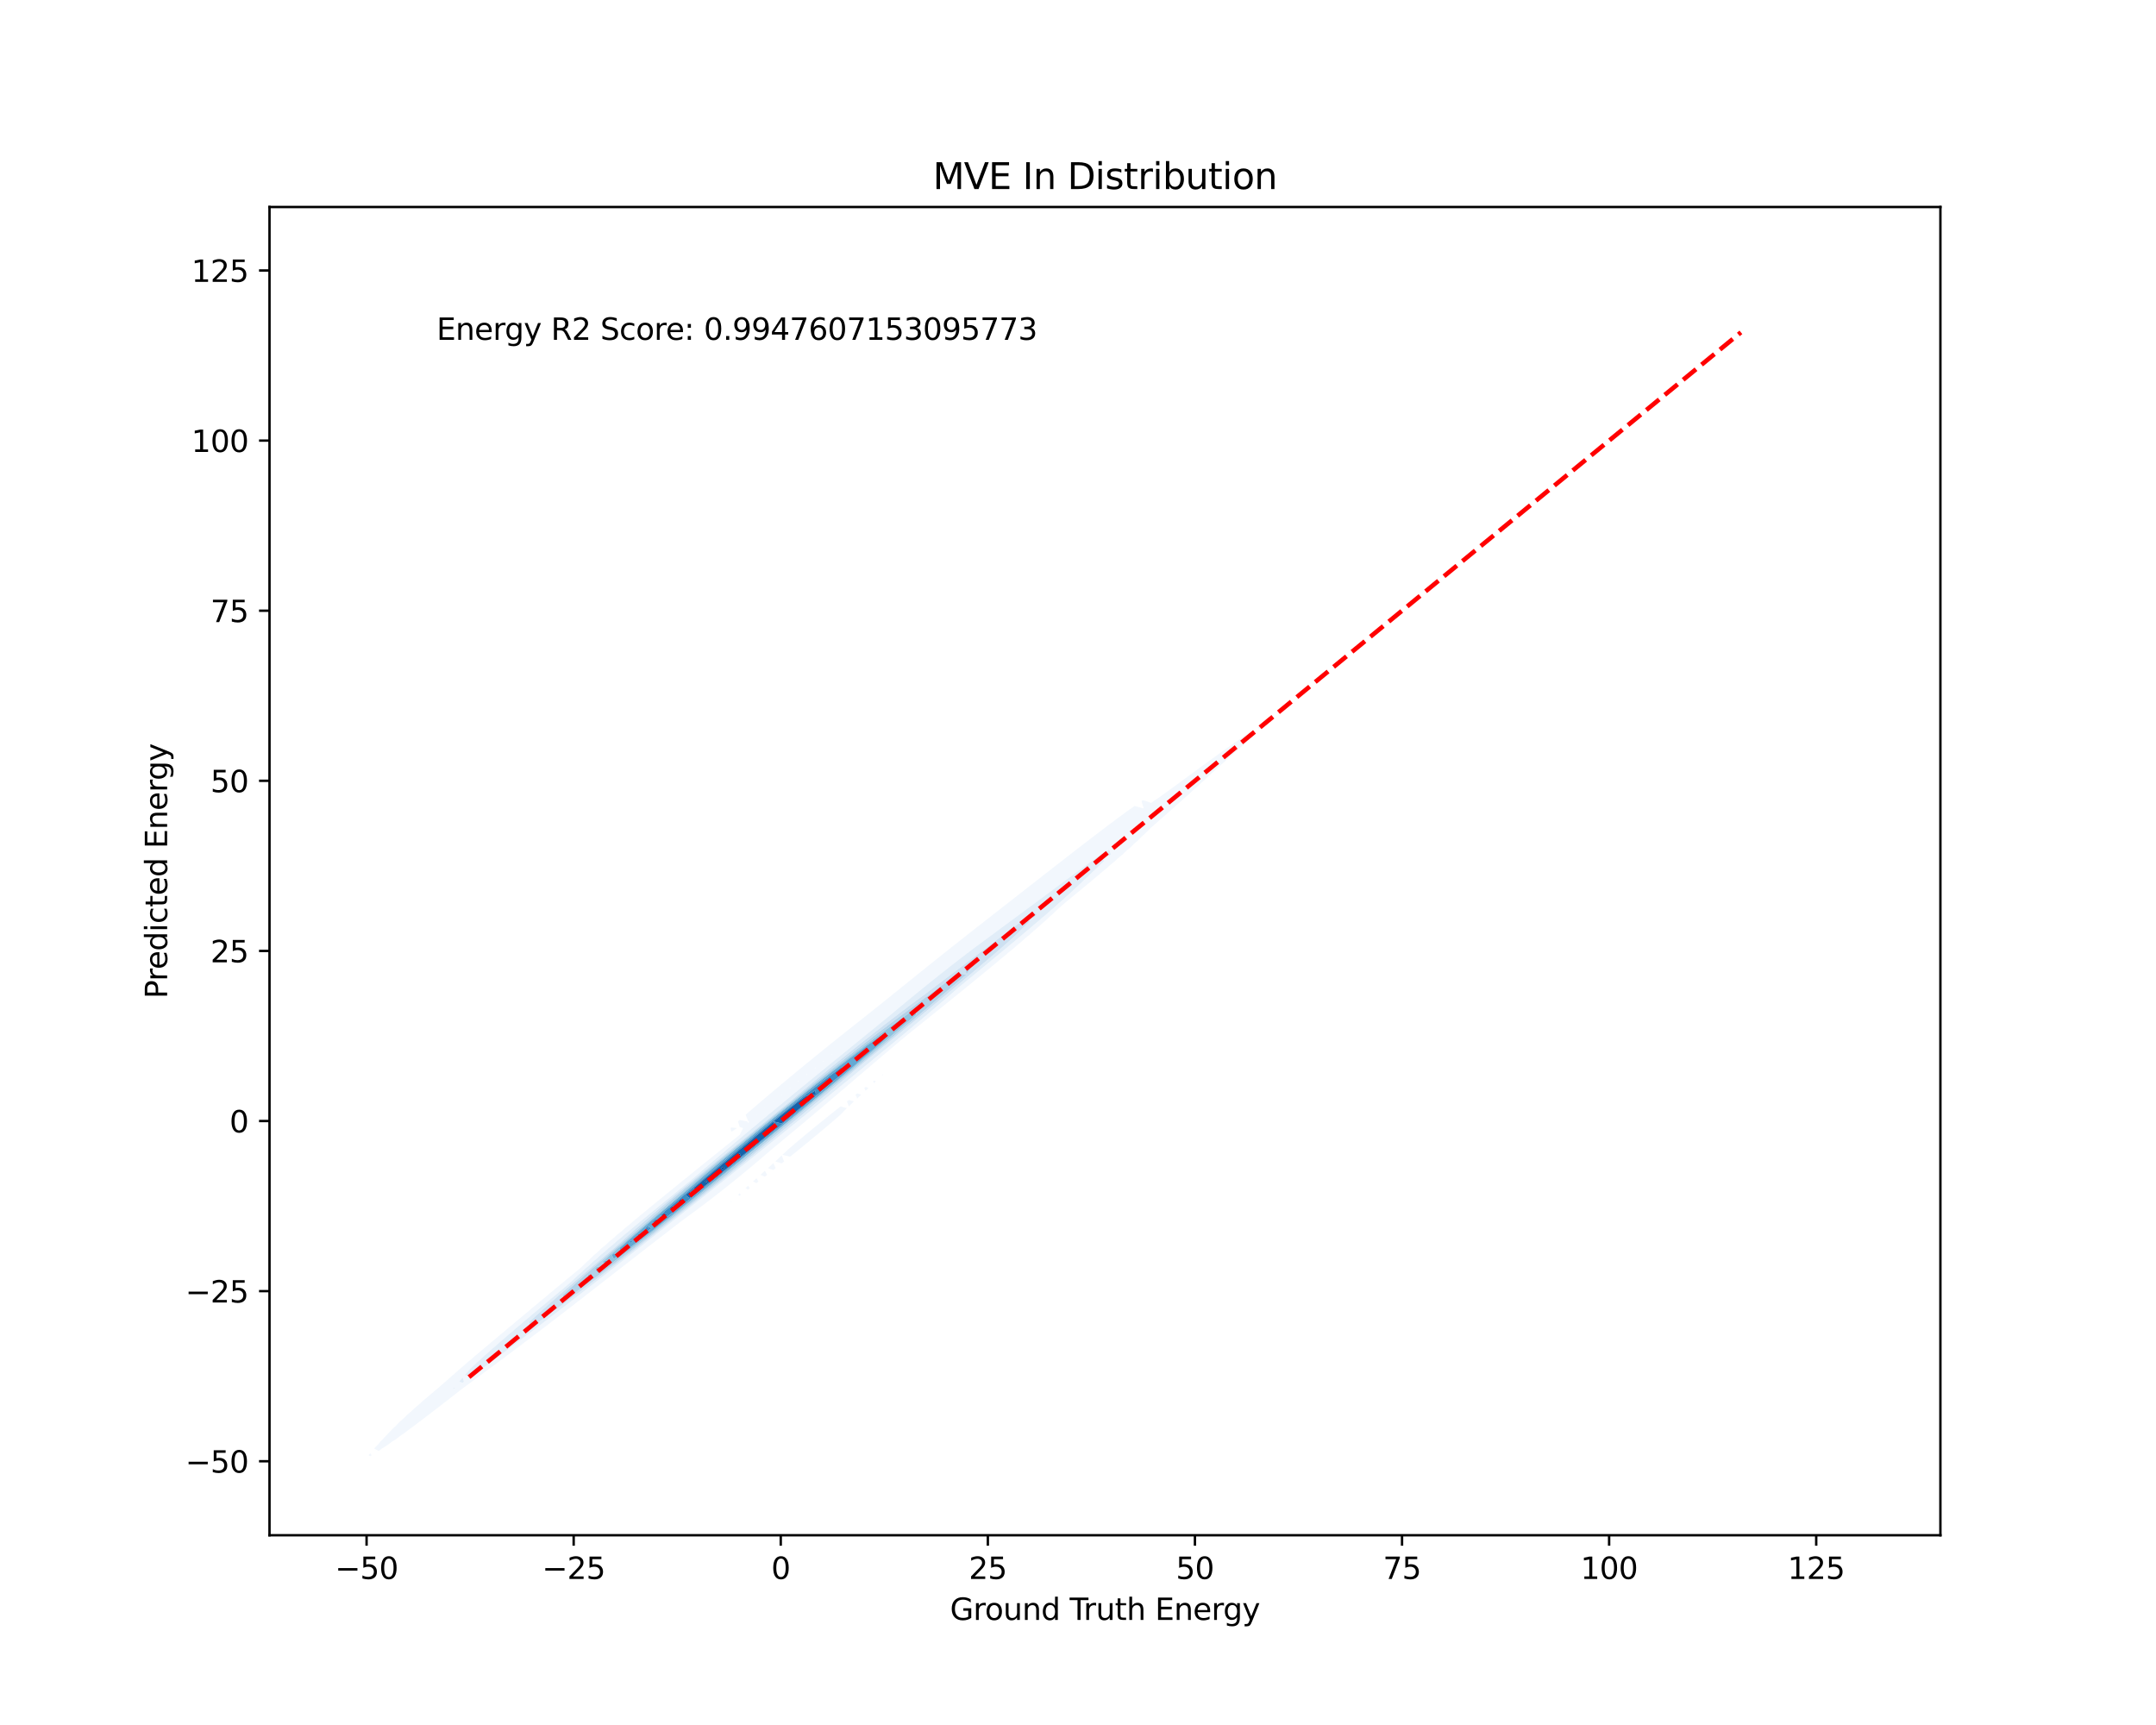 <?xml version="1.0" encoding="utf-8" standalone="no"?>
<!DOCTYPE svg PUBLIC "-//W3C//DTD SVG 1.1//EN"
  "http://www.w3.org/Graphics/SVG/1.1/DTD/svg11.dtd">
<svg xmlns:xlink="http://www.w3.org/1999/xlink" width="720pt" height="576pt" viewBox="0 0 720 576" xmlns="http://www.w3.org/2000/svg" version="1.1">
 <defs>
  <style type="text/css">*{stroke-linejoin: round; stroke-linecap: butt}</style>
 </defs>
 <g id="figure_1">
  <g id="patch_1">
   <path d="M 0 576 
L 720 576 
L 720 0 
L 0 0 
z
" style="fill: #ffffff"/>
  </g>
  <g id="axes_1">
   <g id="patch_2">
    <path d="M 90 512.64 
L 648 512.64 
L 648 69.12 
L 90 69.12 
z
" style="fill: #ffffff"/>
   </g>
   <g id="QuadContourSet_1">
    <path d="M 123.648 486.238 
L 124.109 485.895 
L 123.648 485.281 
L 123.058 485.895 
z
M 126.452 484.505 
L 127.568 483.666 
L 129.256 482.639 
L 130.841 481.438 
L 132.06 480.679 
L 133.985 479.209 
L 134.864 478.65 
L 137.038 476.98 
L 137.668 476.571 
L 140.026 474.751 
L 140.472 474.457 
L 142.967 472.523 
L 143.276 472.315 
L 145.876 470.294 
L 146.08 470.155 
L 148.763 468.065 
L 148.884 467.981 
L 151.633 465.836 
L 151.688 465.798 
L 154.492 463.608 
L 154.492 463.608 
L 157.296 461.554 
L 157.517 461.379 
L 160.101 459.491 
L 160.53 459.15 
L 162.905 457.421 
L 163.534 456.921 
L 165.709 455.344 
L 166.53 454.693 
L 168.513 453.258 
L 169.515 452.464 
L 171.317 451.163 
L 172.488 450.235 
L 174.121 449.057 
L 175.447 448.006 
L 176.925 446.94 
L 178.392 445.778 
L 179.729 444.81 
L 181.322 443.549 
L 182.533 442.669 
L 184.238 441.32 
L 185.337 440.517 
L 187.141 439.091 
L 188.141 438.355 
L 190.032 436.863 
L 190.945 436.185 
L 192.913 434.634 
L 193.749 434.008 
L 195.786 432.405 
L 196.553 431.827 
L 198.653 430.176 
L 199.357 429.641 
L 201.517 427.948 
L 202.161 427.454 
L 204.379 425.719 
L 204.965 425.266 
L 207.241 423.49 
L 207.769 423.08 
L 210.105 421.262 
L 210.573 420.896 
L 212.972 419.033 
L 213.377 418.715 
L 215.845 416.804 
L 216.181 416.539 
L 218.722 414.575 
L 218.985 414.368 
L 221.604 412.347 
L 221.789 412.2 
L 224.489 410.118 
L 224.593 410.035 
L 227.374 407.889 
L 227.397 407.871 
L 230.201 405.818 
L 230.401 405.66 
L 233.005 403.758 
L 233.416 403.432 
L 235.809 401.645 
L 236.363 401.203 
L 238.613 399.486 
L 239.252 398.974 
L 241.417 397.286 
L 242.091 396.745 
L 244.221 395.05 
L 244.885 394.517 
L 247.025 392.778 
L 247.634 392.288 
L 249.829 390.469 
L 250.338 390.059 
L 252.633 388.12 
L 252.992 387.83 
L 255.437 385.723 
L 255.588 385.602 
L 258.202 383.373 
L 258.241 383.34 
L 260.906 381.144 
L 261.045 381.025 
L 263.597 378.915 
L 263.849 378.697 
L 266.276 376.687 
L 266.653 376.356 
L 268.943 374.458 
L 269.457 374.004 
L 271.597 372.229 
L 272.261 371.639 
L 274.239 370 
L 275.065 369.264 
L 276.869 367.772 
L 277.869 366.88 
L 279.489 365.543 
L 280.673 364.489 
L 282.101 363.314 
L 283.477 362.094 
L 284.708 361.085 
L 286.281 359.7 
L 287.313 358.857 
L 289.085 357.309 
L 289.922 356.628 
L 291.889 354.925 
L 292.538 354.399 
L 294.693 352.549 
L 295.162 352.17 
L 297.497 350.181 
L 297.794 349.942 
L 300.302 347.817 
L 300.43 347.713 
L 303.101 345.484 
L 303.106 345.48 
L 305.883 343.255 
L 305.91 343.233 
L 308.662 341.027 
L 308.714 340.982 
L 311.437 338.798 
L 311.518 338.729 
L 314.207 336.569 
L 314.322 336.47 
L 316.971 334.341 
L 317.126 334.205 
L 319.727 332.112 
L 319.93 331.933 
L 322.474 329.883 
L 322.734 329.653 
L 325.21 327.654 
L 325.538 327.363 
L 327.935 325.426 
L 328.342 325.062 
L 330.647 323.197 
L 331.146 322.747 
L 333.342 320.968 
L 333.95 320.416 
L 336.019 318.739 
L 336.754 318.067 
L 338.673 316.511 
L 339.558 315.696 
L 341.301 314.282 
L 342.362 313.297 
L 343.896 312.053 
L 345.166 310.866 
L 346.45 309.824 
L 347.97 308.393 
L 348.954 307.596 
L 350.774 305.868 
L 351.393 305.367 
L 353.578 303.278 
L 353.75 303.138 
L 356.329 300.909 
L 356.382 300.86 
L 359.046 298.681 
L 359.186 298.55 
L 361.751 296.452 
L 361.99 296.226 
L 364.44 294.223 
L 364.794 293.885 
L 367.107 291.994 
L 367.598 291.521 
L 369.747 289.766 
L 370.402 289.128 
L 372.35 287.537 
L 373.206 286.695 
L 374.904 285.308 
L 376.01 284.21 
L 377.395 283.079 
L 378.814 281.656 
L 379.802 280.851 
L 381.618 279.011 
L 382.095 278.622 
L 384.356 276.393 
L 384.422 276.329 
L 386.898 274.164 
L 387.226 273.848 
L 389.435 271.936 
L 390.03 271.365 
L 391.963 269.707 
L 392.834 268.877 
L 394.478 267.478 
L 395.638 266.378 
L 396.976 265.249 
L 398.442 263.862 
L 399.446 263.021 
L 401.246 261.317 
L 401.877 260.792 
L 404.05 258.732 
L 404.254 258.563 
L 406.682 256.334 
L 406.854 256.175 
L 409.192 254.106 
L 409.658 253.672 
L 411.701 251.877 
L 412.462 251.161 
L 414.193 249.648 
L 415.266 248.628 
L 416.656 247.419 
L 418.07 246.058 
L 419.072 245.191 
L 418.07 244.073 
L 416.473 245.191 
L 415.266 245.924 
L 413.158 247.419 
L 412.462 247.855 
L 409.967 249.648 
L 409.658 249.846 
L 406.867 251.877 
L 406.854 251.885 
L 404.05 253.897 
L 403.775 254.106 
L 401.246 255.935 
L 400.714 256.334 
L 398.442 257.993 
L 397.672 258.563 
L 395.638 260.06 
L 394.634 260.792 
L 392.834 262.126 
L 391.581 263.021 
L 390.03 264.175 
L 388.484 265.249 
L 387.226 266.188 
L 385.297 267.478 
L 384.422 268.131 
L 382.682 267.478 
L 381.618 267.174 
L 381.228 267.478 
L 381.618 268.966 
L 381.932 269.707 
L 381.618 269.939 
L 381.088 269.707 
L 378.814 269.135 
L 378.083 269.707 
L 376.01 271.154 
L 375.011 271.936 
L 373.206 273.217 
L 371.996 274.164 
L 370.402 275.313 
L 369.024 276.393 
L 367.598 277.436 
L 366.084 278.622 
L 364.794 279.578 
L 363.168 280.851 
L 361.99 281.736 
L 360.272 283.079 
L 359.186 283.905 
L 357.39 285.308 
L 356.382 286.083 
L 354.518 287.537 
L 353.578 288.268 
L 351.654 289.766 
L 350.774 290.456 
L 348.795 291.994 
L 347.97 292.647 
L 345.939 294.223 
L 345.166 294.839 
L 343.084 296.452 
L 342.362 297.031 
L 340.23 298.681 
L 339.558 299.223 
L 337.376 300.909 
L 336.754 301.415 
L 334.523 303.138 
L 333.95 303.606 
L 331.672 305.367 
L 331.146 305.798 
L 328.823 307.596 
L 328.342 307.992 
L 325.979 309.824 
L 325.538 310.19 
L 323.141 312.053 
L 322.734 312.393 
L 320.313 314.282 
L 319.93 314.604 
L 317.495 316.511 
L 317.126 316.823 
L 314.689 318.739 
L 314.322 319.052 
L 311.895 320.968 
L 311.518 321.292 
L 309.113 323.197 
L 308.714 323.541 
L 306.34 325.426 
L 305.91 325.798 
L 303.573 327.654 
L 303.106 328.061 
L 300.81 329.883 
L 300.302 330.325 
L 298.046 332.112 
L 297.497 332.585 
L 295.275 334.341 
L 294.693 334.836 
L 292.495 336.569 
L 291.889 337.076 
L 289.702 338.798 
L 289.085 339.302 
L 286.899 341.027 
L 286.281 341.518 
L 284.092 343.255 
L 283.477 343.733 
L 281.289 345.484 
L 280.673 345.954 
L 278.501 347.713 
L 277.869 348.189 
L 275.732 349.942 
L 275.065 350.444 
L 272.983 352.17 
L 272.261 352.718 
L 270.253 354.399 
L 269.457 355.009 
L 267.539 356.628 
L 266.653 357.318 
L 264.839 358.857 
L 263.849 359.641 
L 262.153 361.085 
L 261.045 361.98 
L 259.481 363.314 
L 258.241 364.334 
L 256.826 365.543 
L 255.437 366.706 
L 254.19 367.772 
L 252.633 369.1 
L 251.578 370 
L 249.829 371.52 
L 248.997 372.229 
L 249.829 374.313 
L 250.124 374.458 
L 249.829 375.055 
L 249.562 374.458 
L 247.025 373.973 
L 246.455 374.458 
L 247.025 376.32 
L 248.166 376.687 
L 247.04 378.915 
L 247.025 378.928 
L 244.267 381.144 
L 244.221 381.184 
L 241.495 383.373 
L 241.417 383.441 
L 238.724 385.602 
L 238.613 385.698 
L 235.955 387.83 
L 235.809 387.957 
L 233.188 390.059 
L 233.005 390.219 
L 230.426 392.288 
L 230.201 392.485 
L 227.669 394.517 
L 227.397 394.756 
L 224.92 396.745 
L 224.593 397.034 
L 222.179 398.974 
L 221.789 399.32 
L 219.448 401.203 
L 218.985 401.617 
L 216.73 403.432 
L 216.181 403.926 
L 214.026 405.66 
L 213.377 406.25 
L 211.341 407.889 
L 210.573 408.594 
L 208.677 410.118 
L 207.769 410.96 
L 206.04 412.347 
L 204.965 413.356 
L 203.438 414.575 
L 202.161 415.792 
L 200.884 416.804 
L 199.357 418.286 
L 198.404 419.033 
L 196.553 420.87 
L 196.044 421.262 
L 193.764 423.49 
L 193.749 423.504 
L 191.039 425.719 
L 190.945 425.809 
L 188.327 427.948 
L 188.141 428.124 
L 185.626 430.176 
L 185.337 430.45 
L 182.937 432.405 
L 182.533 432.785 
L 180.259 434.634 
L 179.729 435.127 
L 177.588 436.863 
L 176.925 437.472 
L 174.923 439.091 
L 174.121 439.82 
L 172.261 441.32 
L 171.317 442.167 
L 169.6 443.549 
L 168.513 444.513 
L 166.939 445.778 
L 165.709 446.86 
L 164.28 448.006 
L 162.905 449.211 
L 161.627 450.235 
L 160.101 451.571 
L 158.987 452.464 
L 157.296 453.947 
L 156.366 454.693 
L 154.492 456.346 
L 153.776 456.921 
L 151.688 458.779 
L 151.228 459.15 
L 148.884 461.26 
L 148.737 461.379 
L 146.152 463.608 
L 146.08 463.678 
L 143.498 465.836 
L 143.276 466.056 
L 140.89 468.065 
L 140.472 468.484 
L 138.338 470.294 
L 137.668 470.977 
L 135.86 472.523 
L 134.864 473.555 
L 133.475 474.751 
L 132.06 476.243 
L 131.211 476.98 
L 129.256 479.077 
L 129.106 479.209 
L 126.988 481.438 
L 126.452 482.095 
L 124.944 483.666 
z
M 151.383 463.608 
L 151.688 463.26 
L 151.813 463.608 
L 151.688 463.705 
z
M 153.303 461.379 
L 154.492 459.977 
L 154.939 461.379 
L 154.492 461.728 
z
M 155.188 459.15 
L 157.16 456.921 
L 157.296 456.81 
L 159.55 454.693 
L 160.101 454.243 
L 162.005 452.464 
L 162.905 451.731 
L 164.511 450.235 
L 165.709 449.26 
L 167.059 448.006 
L 168.513 446.823 
L 169.641 445.778 
L 171.317 444.412 
L 172.248 443.549 
L 174.121 442.02 
L 174.877 441.32 
L 176.925 439.645 
L 177.522 439.091 
L 179.729 437.281 
L 180.181 436.863 
L 182.533 434.928 
L 182.851 434.634 
L 185.337 432.582 
L 185.528 432.405 
L 188.141 430.243 
L 188.213 430.176 
L 190.767 427.948 
L 190.945 427.802 
L 193.137 425.719 
L 193.749 425.219 
L 195.569 423.49 
L 196.553 422.686 
L 198.057 421.262 
L 199.357 420.199 
L 200.594 419.033 
L 202.161 417.754 
L 203.174 416.804 
L 204.965 415.343 
L 205.79 414.575 
L 207.769 412.963 
L 208.436 412.347 
L 210.573 410.608 
L 211.107 410.118 
L 213.377 408.274 
L 213.8 407.889 
L 216.181 405.956 
L 216.509 405.66 
L 218.985 403.653 
L 219.232 403.432 
L 221.789 401.361 
L 221.967 401.203 
L 224.593 399.079 
L 224.711 398.974 
L 227.397 396.803 
L 227.463 396.745 
L 230.201 394.533 
L 230.22 394.517 
L 232.855 392.288 
L 233.005 392.168 
L 235.42 390.059 
L 235.809 389.747 
L 238.009 387.83 
L 238.613 387.346 
L 240.617 385.602 
L 241.417 384.96 
L 243.243 383.373 
L 244.221 382.588 
L 245.884 381.144 
L 247.025 380.227 
L 248.538 378.915 
L 249.829 377.877 
L 251.205 376.687 
L 252.633 375.537 
L 253.883 374.458 
L 255.437 373.205 
L 256.571 372.229 
L 258.241 370.881 
L 259.269 370 
L 261.045 368.564 
L 261.976 367.772 
L 263.849 366.255 
L 264.69 365.543 
L 266.653 363.951 
L 267.41 363.314 
L 269.457 361.653 
L 270.137 361.085 
L 272.261 359.359 
L 272.868 358.857 
L 275.065 357.069 
L 275.603 356.628 
L 277.869 354.782 
L 278.341 354.399 
L 280.673 352.497 
L 281.08 352.17 
L 283.477 350.214 
L 283.819 349.942 
L 286.281 347.931 
L 286.558 347.713 
L 289.085 345.648 
L 289.296 345.484 
L 291.889 343.364 
L 292.031 343.255 
L 294.693 341.08 
L 294.763 341.027 
L 297.485 338.798 
L 297.497 338.788 
L 300.139 336.569 
L 300.302 336.437 
L 302.826 334.341 
L 303.106 334.113 
L 305.542 332.112 
L 305.91 331.813 
L 308.285 329.883 
L 308.714 329.534 
L 311.055 327.654 
L 311.518 327.276 
L 313.851 325.426 
L 314.322 325.039 
L 316.676 323.197 
L 317.126 322.826 
L 319.534 320.968 
L 319.93 320.64 
L 322.433 318.739 
L 322.734 318.488 
L 325.386 316.511 
L 325.538 316.383 
L 328.342 314.32 
L 328.394 314.282 
L 331.146 312.237 
L 331.395 312.053 
L 333.95 310.165 
L 334.41 309.824 
L 336.754 308.097 
L 337.429 307.596 
L 339.558 306.028 
L 340.447 305.367 
L 342.362 303.955 
L 343.461 303.138 
L 345.166 301.877 
L 346.47 300.909 
L 347.97 299.796 
L 349.477 298.681 
L 350.774 297.714 
L 352.483 296.452 
L 353.578 295.631 
L 355.49 294.223 
L 356.382 293.552 
L 358.503 291.994 
L 359.186 291.477 
L 361.523 289.766 
L 361.99 289.41 
L 364.554 287.537 
L 364.794 287.353 
L 367.598 285.308 
L 368.7 287.537 
L 367.598 288.551 
L 366.376 289.766 
L 364.794 291.232 
L 364.026 291.994 
L 361.99 293.894 
L 361.657 294.223 
L 359.288 296.452 
L 359.186 296.535 
L 356.895 298.681 
L 356.382 299.1 
L 354.431 300.909 
L 353.578 301.608 
L 351.913 303.138 
L 350.774 304.071 
L 349.352 305.367 
L 347.97 306.499 
L 346.757 307.596 
L 345.166 308.899 
L 344.134 309.824 
L 342.362 311.278 
L 341.49 312.053 
L 339.558 313.638 
L 338.83 314.282 
L 336.754 315.985 
L 336.156 316.511 
L 333.95 318.32 
L 333.47 318.739 
L 331.146 320.647 
L 330.776 320.968 
L 328.342 322.965 
L 328.075 323.197 
L 325.538 325.278 
L 325.367 325.426 
L 322.734 327.585 
L 322.653 327.654 
L 319.943 329.883 
L 319.93 329.894 
L 317.407 332.112 
L 317.126 332.338 
L 314.836 334.341 
L 314.322 334.754 
L 312.236 336.569 
L 311.518 337.146 
L 309.613 338.798 
L 308.714 339.519 
L 306.969 341.027 
L 305.91 341.876 
L 304.309 343.255 
L 303.106 344.219 
L 301.635 345.484 
L 300.302 346.552 
L 298.95 347.713 
L 297.497 348.877 
L 296.256 349.942 
L 294.693 351.194 
L 293.555 352.17 
L 291.889 353.506 
L 290.847 354.399 
L 289.085 355.814 
L 288.135 356.628 
L 286.281 358.118 
L 285.419 358.857 
L 283.477 360.419 
L 282.699 361.085 
L 280.673 362.717 
L 279.975 363.314 
L 277.869 365.012 
L 277.248 365.543 
L 275.065 367.303 
L 274.516 367.772 
L 272.261 369.59 
L 271.78 370 
L 269.457 371.874 
L 269.04 372.229 
L 266.653 374.152 
L 266.293 374.458 
L 263.849 376.426 
L 263.541 376.687 
L 261.045 378.694 
L 260.783 378.915 
L 258.241 380.956 
L 258.018 381.144 
L 255.437 383.213 
L 255.246 383.373 
L 252.633 385.464 
L 252.469 385.602 
L 249.829 387.711 
L 249.685 387.83 
L 247.025 389.953 
L 246.897 390.059 
L 244.221 392.191 
L 244.104 392.288 
L 241.417 394.426 
L 241.307 394.517 
L 238.613 396.659 
L 238.507 396.745 
L 235.809 398.889 
L 235.705 398.974 
L 233.005 401.119 
L 232.901 401.203 
L 230.201 403.347 
L 230.096 403.432 
L 227.397 405.575 
L 227.289 405.66 
L 224.593 407.802 
L 224.483 407.889 
L 221.789 410.028 
L 221.675 410.118 
L 218.985 412.254 
L 218.866 412.347 
L 216.181 414.479 
L 216.056 414.575 
L 213.377 416.702 
L 213.244 416.804 
L 210.573 418.923 
L 210.429 419.033 
L 207.769 421.142 
L 207.61 421.262 
L 204.965 423.357 
L 204.786 423.49 
L 202.161 425.567 
L 201.956 425.719 
L 199.357 427.772 
L 199.118 427.948 
L 196.553 429.971 
L 196.271 430.176 
L 193.749 432.162 
L 193.413 432.405 
L 190.945 434.345 
L 190.543 434.634 
L 188.141 436.518 
L 187.659 436.863 
L 185.337 438.681 
L 184.762 439.091 
L 182.533 440.834 
L 181.849 441.32 
L 179.729 442.975 
L 178.923 443.549 
L 176.925 445.107 
L 175.982 445.778 
L 174.121 447.228 
L 173.028 448.006 
L 171.317 449.34 
L 170.06 450.235 
L 168.513 451.441 
L 167.078 452.464 
L 165.709 453.532 
L 164.08 454.693 
L 162.905 455.61 
L 161.062 456.921 
L 160.101 457.672 
L 158.018 459.15 
L 157.296 459.714 
z
M 252.521 372.229 
L 252.633 372.159 
L 252.739 372.229 
L 252.633 372.377 
z
M 255.35 370 
L 255.437 369.942 
L 255.508 370 
L 255.437 370.084 
z
M 258.133 367.772 
L 258.241 367.694 
L 258.316 367.772 
L 258.241 367.854 
z
M 260.899 365.543 
L 261.045 365.433 
L 261.132 365.543 
L 261.045 365.633 
z
M 263.662 363.314 
L 263.849 363.169 
L 263.943 363.314 
L 263.849 363.408 
z
M 266.429 361.085 
L 266.653 360.906 
L 266.748 361.085 
L 266.653 361.178 
z
M 269.205 358.857 
L 269.457 358.65 
L 269.547 358.857 
L 269.457 358.942 
z
M 271.996 356.628 
L 272.261 356.407 
L 272.339 356.628 
L 272.261 356.701 
z
M 274.809 354.399 
L 275.065 354.184 
L 275.127 354.399 
L 275.065 354.456 
z
M 277.656 352.17 
L 277.869 351.989 
L 277.911 352.17 
L 277.869 352.208 
z
M 280.552 349.942 
L 280.673 349.839 
L 280.692 349.942 
L 280.673 349.959 
z
M 367.598 285.308 
L 370.402 283.662 
L 370.99 285.308 
L 370.402 285.845 
z
M 372.853 283.079 
L 373.206 282.926 
L 373.239 283.079 
L 373.206 283.109 
z
M 244.221 401.317 
L 244.365 401.203 
L 244.221 401.026 
L 244.023 401.203 
z
M 247.025 399.274 
L 247.402 398.974 
L 247.025 398.476 
L 246.47 398.974 
z
M 249.829 397.182 
L 250.377 396.745 
L 249.829 395.953 
L 248.955 396.745 
z
M 252.633 395.051 
L 253.303 394.517 
L 252.633 393.443 
L 251.462 394.517 
z
M 255.437 392.888 
L 256.188 392.288 
L 255.437 390.929 
L 253.974 392.288 
z
M 258.241 390.696 
L 259.037 390.059 
L 258.241 388.388 
L 256.472 390.059 
z
M 261.045 388.478 
L 261.854 387.83 
L 261.045 385.781 
L 258.926 387.83 
z
M 263.849 386.236 
L 264.641 385.602 
L 266.653 383.97 
L 267.399 383.373 
L 269.457 381.68 
L 270.126 381.144 
L 272.261 379.364 
L 272.822 378.915 
L 275.065 377.02 
L 275.482 376.687 
L 277.869 374.644 
L 278.102 374.458 
L 280.673 372.232 
L 280.677 372.229 
L 282.806 370 
L 280.673 369.469 
L 280.005 370 
L 277.869 371.697 
L 277.199 372.229 
L 275.065 373.949 
L 274.424 374.458 
L 272.261 376.228 
L 271.682 376.687 
L 269.457 378.535 
L 268.975 378.915 
L 266.653 380.874 
L 266.311 381.144 
L 263.849 383.255 
L 263.699 383.373 
L 261.275 385.602 
z
M 244.221 377.923 
L 246.142 376.687 
L 244.221 376.467 
L 243.962 376.687 
z
M 283.477 369.44 
L 285.15 367.772 
L 283.477 367.266 
L 282.842 367.772 
z
M 286.281 366.797 
L 287.582 365.543 
L 286.281 365.089 
L 285.711 365.543 
z
M 289.085 364.218 
L 290.047 363.314 
L 289.085 362.94 
L 288.615 363.314 
z
M 291.889 361.659 
L 292.514 361.085 
L 291.889 360.823 
L 291.559 361.085 
z
M 294.693 359.095 
L 294.958 358.857 
L 294.693 358.739 
L 294.545 358.857 
z
M 420.874 243.434 
L 421.421 242.962 
L 420.874 242.33 
L 419.957 242.962 
z
" clip-path="url(#pbe50b5d45a)" style="fill: #f2f7fd"/>
    <path d="M 151.688 463.705 
L 151.813 463.608 
L 151.688 463.26 
L 151.383 463.608 
z
M 154.492 461.728 
L 154.939 461.379 
L 154.492 459.977 
L 153.303 461.379 
z
M 157.296 459.714 
L 158.018 459.15 
L 160.101 457.672 
L 161.062 456.921 
L 162.905 455.61 
L 164.08 454.693 
L 165.709 453.532 
L 167.078 452.464 
L 168.513 451.441 
L 170.06 450.235 
L 171.317 449.34 
L 173.028 448.006 
L 174.121 447.228 
L 175.982 445.778 
L 176.925 445.107 
L 178.923 443.549 
L 179.729 442.975 
L 181.849 441.32 
L 182.533 440.834 
L 184.762 439.091 
L 185.337 438.681 
L 187.659 436.863 
L 188.141 436.518 
L 190.543 434.634 
L 190.945 434.345 
L 193.413 432.405 
L 193.749 432.162 
L 196.271 430.176 
L 196.553 429.971 
L 199.118 427.948 
L 199.357 427.772 
L 201.956 425.719 
L 202.161 425.567 
L 204.786 423.49 
L 204.965 423.357 
L 207.61 421.262 
L 207.769 421.142 
L 210.429 419.033 
L 210.573 418.923 
L 213.244 416.804 
L 213.377 416.702 
L 216.056 414.575 
L 216.181 414.479 
L 218.866 412.347 
L 218.985 412.254 
L 221.675 410.118 
L 221.789 410.028 
L 224.483 407.889 
L 224.593 407.802 
L 227.289 405.66 
L 227.397 405.575 
L 230.096 403.432 
L 230.201 403.347 
L 232.901 401.203 
L 233.005 401.119 
L 235.705 398.974 
L 235.809 398.889 
L 238.507 396.745 
L 238.613 396.659 
L 241.307 394.517 
L 241.417 394.426 
L 244.104 392.288 
L 244.221 392.191 
L 246.897 390.059 
L 247.025 389.953 
L 249.685 387.83 
L 249.829 387.711 
L 252.469 385.602 
L 252.633 385.464 
L 255.246 383.373 
L 255.437 383.213 
L 258.018 381.144 
L 258.241 380.956 
L 260.783 378.915 
L 261.045 378.694 
L 263.541 376.687 
L 263.849 376.426 
L 266.293 374.458 
L 266.653 374.152 
L 269.04 372.229 
L 269.457 371.874 
L 271.78 370 
L 272.261 369.59 
L 274.516 367.772 
L 275.065 367.303 
L 277.248 365.543 
L 277.869 365.012 
L 279.975 363.314 
L 280.673 362.717 
L 282.699 361.085 
L 283.477 360.419 
L 285.419 358.857 
L 286.281 358.118 
L 288.135 356.628 
L 289.085 355.814 
L 290.847 354.399 
L 291.889 353.506 
L 293.555 352.17 
L 294.693 351.194 
L 296.256 349.942 
L 297.497 348.877 
L 298.95 347.713 
L 300.302 346.552 
L 301.635 345.484 
L 303.106 344.219 
L 304.309 343.255 
L 305.91 341.876 
L 306.969 341.027 
L 308.714 339.519 
L 309.613 338.798 
L 311.518 337.146 
L 312.236 336.569 
L 314.322 334.754 
L 314.836 334.341 
L 317.126 332.338 
L 317.407 332.112 
L 319.93 329.894 
L 319.943 329.883 
L 322.653 327.654 
L 322.734 327.585 
L 325.367 325.426 
L 325.538 325.278 
L 328.075 323.197 
L 328.342 322.965 
L 330.776 320.968 
L 331.146 320.647 
L 333.47 318.739 
L 333.95 318.32 
L 336.156 316.511 
L 336.754 315.985 
L 338.83 314.282 
L 339.558 313.638 
L 341.49 312.053 
L 342.362 311.278 
L 344.134 309.824 
L 345.166 308.899 
L 346.757 307.596 
L 347.97 306.499 
L 349.352 305.367 
L 350.774 304.071 
L 351.913 303.138 
L 353.578 301.608 
L 354.431 300.909 
L 356.382 299.1 
L 356.895 298.681 
L 359.186 296.535 
L 359.288 296.452 
L 361.657 294.223 
L 361.99 293.894 
L 364.026 291.994 
L 364.794 291.232 
L 366.376 289.766 
L 367.598 288.551 
L 368.7 287.537 
L 367.598 285.308 
L 364.794 287.353 
L 364.554 287.537 
L 361.99 289.41 
L 361.523 289.766 
L 359.186 291.477 
L 358.503 291.994 
L 356.382 293.552 
L 355.49 294.223 
L 353.578 295.631 
L 352.483 296.452 
L 350.774 297.714 
L 349.477 298.681 
L 347.97 299.796 
L 346.47 300.909 
L 345.166 301.877 
L 343.461 303.138 
L 342.362 303.955 
L 340.447 305.367 
L 339.558 306.028 
L 337.429 307.596 
L 336.754 308.097 
L 334.41 309.824 
L 333.95 310.165 
L 331.395 312.053 
L 331.146 312.237 
L 328.394 314.282 
L 328.342 314.32 
L 325.538 316.383 
L 325.386 316.511 
L 322.734 318.488 
L 322.433 318.739 
L 319.93 320.64 
L 319.534 320.968 
L 317.126 322.826 
L 316.676 323.197 
L 314.322 325.039 
L 313.851 325.426 
L 311.518 327.276 
L 311.055 327.654 
L 308.714 329.534 
L 308.285 329.883 
L 305.91 331.813 
L 305.542 332.112 
L 303.106 334.113 
L 302.826 334.341 
L 300.302 336.437 
L 300.139 336.569 
L 297.497 338.788 
L 297.485 338.798 
L 294.763 341.027 
L 294.693 341.08 
L 292.031 343.255 
L 291.889 343.364 
L 289.296 345.484 
L 289.085 345.648 
L 286.558 347.713 
L 286.281 347.931 
L 283.819 349.942 
L 283.477 350.214 
L 281.08 352.17 
L 280.673 352.497 
L 278.341 354.399 
L 277.869 354.782 
L 275.603 356.628 
L 275.065 357.069 
L 272.868 358.857 
L 272.261 359.359 
L 270.137 361.085 
L 269.457 361.653 
L 267.41 363.314 
L 266.653 363.951 
L 264.69 365.543 
L 263.849 366.255 
L 261.976 367.772 
L 261.045 368.564 
L 259.269 370 
L 258.241 370.881 
L 256.571 372.229 
L 255.437 373.205 
L 253.883 374.458 
L 252.633 375.537 
L 251.205 376.687 
L 249.829 377.877 
L 248.538 378.915 
L 247.025 380.227 
L 245.884 381.144 
L 244.221 382.588 
L 243.243 383.373 
L 241.417 384.96 
L 240.617 385.602 
L 238.613 387.346 
L 238.009 387.83 
L 235.809 389.747 
L 235.42 390.059 
L 233.005 392.168 
L 232.855 392.288 
L 230.22 394.517 
L 230.201 394.533 
L 227.463 396.745 
L 227.397 396.803 
L 224.711 398.974 
L 224.593 399.079 
L 221.967 401.203 
L 221.789 401.361 
L 219.232 403.432 
L 218.985 403.653 
L 216.509 405.66 
L 216.181 405.956 
L 213.8 407.889 
L 213.377 408.274 
L 211.107 410.118 
L 210.573 410.608 
L 208.436 412.347 
L 207.769 412.963 
L 205.79 414.575 
L 204.965 415.343 
L 203.174 416.804 
L 202.161 417.754 
L 200.594 419.033 
L 199.357 420.199 
L 198.057 421.262 
L 196.553 422.686 
L 195.569 423.49 
L 193.749 425.219 
L 193.137 425.719 
L 190.945 427.802 
L 190.767 427.948 
L 188.213 430.176 
L 188.141 430.243 
L 185.528 432.405 
L 185.337 432.582 
L 182.851 434.634 
L 182.533 434.928 
L 180.181 436.863 
L 179.729 437.281 
L 177.522 439.091 
L 176.925 439.645 
L 174.877 441.32 
L 174.121 442.02 
L 172.248 443.549 
L 171.317 444.412 
L 169.641 445.778 
L 168.513 446.823 
L 167.059 448.006 
L 165.709 449.26 
L 164.511 450.235 
L 162.905 451.731 
L 162.005 452.464 
L 160.101 454.243 
L 159.55 454.693 
L 157.296 456.81 
L 157.16 456.921 
L 155.188 459.15 
z
M 176.738 443.549 
L 176.83 441.32 
L 176.925 441.243 
L 179.249 439.091 
L 179.729 438.698 
L 181.712 436.863 
L 182.533 436.188 
L 184.213 434.634 
L 185.337 433.707 
L 186.746 432.405 
L 188.141 431.251 
L 189.306 430.176 
L 190.945 428.817 
L 191.89 427.948 
L 193.749 426.401 
L 194.493 425.719 
L 196.553 424.001 
L 197.113 423.49 
L 199.357 421.614 
L 199.745 421.262 
L 202.161 419.238 
L 202.388 419.033 
L 204.965 416.871 
L 205.04 416.804 
L 207.561 414.575 
L 207.769 414.406 
L 209.998 412.347 
L 210.573 411.879 
L 212.494 410.118 
L 213.377 409.4 
L 215.038 407.889 
L 216.181 406.962 
L 217.623 405.66 
L 218.985 404.556 
L 220.241 403.432 
L 221.789 402.178 
L 222.887 401.203 
L 224.593 399.822 
L 225.555 398.974 
L 227.397 397.485 
L 228.241 396.745 
L 230.201 395.162 
L 230.943 394.517 
L 233.005 392.851 
L 233.658 392.288 
L 235.809 390.55 
L 236.382 390.059 
L 238.613 388.257 
L 239.114 387.83 
L 241.417 385.97 
L 241.853 385.602 
L 244.221 383.688 
L 244.596 383.373 
L 247.025 381.409 
L 247.343 381.144 
L 249.829 379.133 
L 250.093 378.915 
L 252.633 376.859 
L 252.844 376.687 
L 255.437 374.587 
L 255.596 374.458 
L 258.241 372.315 
L 258.347 372.229 
L 261.045 370.043 
L 261.099 370 
L 263.849 367.772 
L 263.849 367.772 
L 266.48 365.543 
L 266.653 365.403 
L 269.136 363.314 
L 269.457 363.053 
L 271.814 361.085 
L 272.261 360.722 
L 274.514 358.857 
L 275.065 358.408 
L 277.234 356.628 
L 277.869 356.111 
L 279.974 354.399 
L 280.673 353.829 
L 282.734 352.17 
L 283.477 351.564 
L 285.514 349.942 
L 286.281 349.315 
L 288.315 347.713 
L 289.085 347.083 
L 291.137 345.484 
L 291.889 344.87 
L 293.984 343.255 
L 294.693 342.676 
L 296.857 341.027 
L 297.497 340.504 
L 299.761 338.798 
L 300.302 338.357 
L 302.699 336.569 
L 303.106 336.238 
L 305.677 334.341 
L 305.91 334.152 
L 308.698 332.112 
L 308.714 332.099 
L 311.518 329.982 
L 311.654 329.883 
L 314.322 327.863 
L 314.606 327.654 
L 317.126 325.744 
L 317.557 325.426 
L 319.93 323.622 
L 320.503 323.197 
L 322.734 321.497 
L 323.444 320.968 
L 325.538 319.367 
L 326.382 318.739 
L 328.342 317.236 
L 329.32 316.511 
L 331.146 315.108 
L 332.265 314.282 
L 333.95 312.985 
L 335.224 312.053 
L 336.754 310.875 
L 338.207 309.824 
L 339.558 308.785 
L 341.225 307.596 
L 342.362 306.723 
L 343.927 307.596 
L 342.362 309.148 
L 341.65 309.824 
L 339.558 311.934 
L 339.432 312.053 
L 336.982 314.282 
L 336.754 314.469 
L 334.43 316.511 
L 333.95 316.905 
L 331.851 318.739 
L 331.146 319.318 
L 329.25 320.968 
L 328.342 321.713 
L 326.63 323.197 
L 325.538 324.093 
L 323.995 325.426 
L 322.734 326.46 
L 321.348 327.654 
L 319.93 328.817 
L 318.691 329.883 
L 317.126 331.166 
L 316.025 332.112 
L 314.322 333.507 
L 313.351 334.341 
L 311.518 335.841 
L 310.67 336.569 
L 308.714 338.17 
L 307.982 338.798 
L 305.91 340.493 
L 305.288 341.027 
L 303.106 342.812 
L 302.589 343.255 
L 300.302 345.126 
L 299.885 345.484 
L 297.497 347.437 
L 297.176 347.713 
L 294.693 349.744 
L 294.464 349.942 
L 291.889 352.048 
L 291.747 352.17 
L 289.085 354.349 
L 289.027 354.399 
L 286.338 356.628 
L 286.281 356.673 
L 283.732 358.857 
L 283.477 359.062 
L 281.114 361.085 
L 280.673 361.44 
L 278.483 363.314 
L 277.869 363.809 
L 275.841 365.543 
L 275.065 366.168 
L 273.188 367.772 
L 272.261 368.519 
L 270.524 370 
L 269.457 370.86 
L 267.849 372.229 
L 266.653 373.193 
L 265.163 374.458 
L 263.849 375.516 
L 262.467 376.687 
L 261.045 377.83 
L 259.76 378.915 
L 258.241 380.135 
L 257.042 381.144 
L 255.437 382.431 
L 254.314 383.373 
L 252.633 384.718 
L 251.576 385.602 
L 249.829 386.998 
L 248.829 387.83 
L 247.025 389.269 
L 246.072 390.059 
L 244.221 391.534 
L 243.307 392.288 
L 241.417 393.792 
L 240.535 394.517 
L 238.613 396.045 
L 237.755 396.745 
L 235.809 398.292 
L 234.969 398.974 
L 233.005 400.534 
L 232.177 401.203 
L 230.201 402.772 
L 229.379 403.432 
L 227.397 405.005 
L 226.575 405.66 
L 224.593 407.234 
L 223.765 407.889 
L 221.789 409.458 
L 220.949 410.118 
L 218.985 411.678 
L 218.126 412.347 
L 216.181 413.891 
L 215.295 414.575 
L 213.377 416.098 
L 212.455 416.804 
L 210.573 418.297 
L 209.604 419.033 
L 207.769 420.488 
L 206.741 421.262 
L 204.965 422.669 
L 203.864 423.49 
L 202.161 424.838 
L 200.97 425.719 
L 199.357 426.993 
L 198.056 427.948 
L 196.553 429.134 
L 195.121 430.176 
L 193.749 431.257 
L 192.162 432.405 
L 190.945 433.362 
L 189.176 434.634 
L 188.141 435.446 
L 186.163 436.863 
L 185.337 437.509 
L 183.12 439.091 
L 182.533 439.55 
L 180.048 441.32 
L 179.729 441.569 
L 176.946 443.549 
L 176.925 443.566 
z
M 344.295 305.367 
L 345.166 304.701 
L 346.236 305.367 
L 345.166 306.414 
z
M 347.438 303.138 
L 347.97 302.733 
L 348.552 303.138 
L 347.97 303.702 
z
M 350.686 300.909 
L 350.774 300.843 
L 350.86 300.909 
L 350.774 300.992 
z
M 370.402 285.845 
L 370.99 285.308 
L 370.402 283.662 
L 367.598 285.308 
z
M 373.206 283.109 
L 373.239 283.079 
L 373.206 282.926 
L 372.853 283.079 
z
" clip-path="url(#pbe50b5d45a)" style="fill: #e1edf8"/>
    <path d="M 176.925 443.566 
L 176.946 443.549 
L 179.729 441.569 
L 180.048 441.32 
L 182.533 439.55 
L 183.12 439.091 
L 185.337 437.509 
L 186.163 436.863 
L 188.141 435.446 
L 189.176 434.634 
L 190.945 433.362 
L 192.162 432.405 
L 193.749 431.257 
L 195.121 430.176 
L 196.553 429.134 
L 198.056 427.948 
L 199.357 426.993 
L 200.97 425.719 
L 202.161 424.838 
L 203.864 423.49 
L 204.965 422.669 
L 206.741 421.262 
L 207.769 420.488 
L 209.604 419.033 
L 210.573 418.297 
L 212.455 416.804 
L 213.377 416.098 
L 215.295 414.575 
L 216.181 413.891 
L 218.126 412.347 
L 218.985 411.678 
L 220.949 410.118 
L 221.789 409.458 
L 223.765 407.889 
L 224.593 407.234 
L 226.575 405.66 
L 227.397 405.005 
L 229.379 403.432 
L 230.201 402.772 
L 232.177 401.203 
L 233.005 400.534 
L 234.969 398.974 
L 235.809 398.292 
L 237.755 396.745 
L 238.613 396.045 
L 240.535 394.517 
L 241.417 393.792 
L 243.307 392.288 
L 244.221 391.534 
L 246.072 390.059 
L 247.025 389.269 
L 248.829 387.83 
L 249.829 386.998 
L 251.576 385.602 
L 252.633 384.718 
L 254.314 383.373 
L 255.437 382.431 
L 257.042 381.144 
L 258.241 380.135 
L 259.76 378.915 
L 261.045 377.83 
L 262.467 376.687 
L 263.849 375.516 
L 265.163 374.458 
L 266.653 373.193 
L 267.849 372.229 
L 269.457 370.86 
L 270.524 370 
L 272.261 368.519 
L 273.188 367.772 
L 275.065 366.168 
L 275.841 365.543 
L 277.869 363.809 
L 278.483 363.314 
L 280.673 361.44 
L 281.114 361.085 
L 283.477 359.062 
L 283.732 358.857 
L 286.281 356.673 
L 286.338 356.628 
L 289.027 354.399 
L 289.085 354.349 
L 291.747 352.17 
L 291.889 352.048 
L 294.464 349.942 
L 294.693 349.744 
L 297.176 347.713 
L 297.497 347.437 
L 299.885 345.484 
L 300.302 345.126 
L 302.589 343.255 
L 303.106 342.812 
L 305.288 341.027 
L 305.91 340.493 
L 307.982 338.798 
L 308.714 338.17 
L 310.67 336.569 
L 311.518 335.841 
L 313.351 334.341 
L 314.322 333.507 
L 316.025 332.112 
L 317.126 331.166 
L 318.691 329.883 
L 319.93 328.817 
L 321.348 327.654 
L 322.734 326.46 
L 323.995 325.426 
L 325.538 324.093 
L 326.63 323.197 
L 328.342 321.713 
L 329.25 320.968 
L 331.146 319.318 
L 331.851 318.739 
L 333.95 316.905 
L 334.43 316.511 
L 336.754 314.469 
L 336.982 314.282 
L 339.432 312.053 
L 339.558 311.934 
L 341.65 309.824 
L 342.362 309.148 
L 343.927 307.596 
L 342.362 306.723 
L 341.225 307.596 
L 339.558 308.785 
L 338.207 309.824 
L 336.754 310.875 
L 335.224 312.053 
L 333.95 312.985 
L 332.265 314.282 
L 331.146 315.108 
L 329.32 316.511 
L 328.342 317.236 
L 326.382 318.739 
L 325.538 319.367 
L 323.444 320.968 
L 322.734 321.497 
L 320.503 323.197 
L 319.93 323.622 
L 317.557 325.426 
L 317.126 325.744 
L 314.606 327.654 
L 314.322 327.863 
L 311.654 329.883 
L 311.518 329.982 
L 308.714 332.099 
L 308.698 332.112 
L 305.91 334.152 
L 305.677 334.341 
L 303.106 336.238 
L 302.699 336.569 
L 300.302 338.357 
L 299.761 338.798 
L 297.497 340.504 
L 296.857 341.027 
L 294.693 342.676 
L 293.984 343.255 
L 291.889 344.87 
L 291.137 345.484 
L 289.085 347.083 
L 288.315 347.713 
L 286.281 349.315 
L 285.514 349.942 
L 283.477 351.564 
L 282.734 352.17 
L 280.673 353.829 
L 279.974 354.399 
L 277.869 356.111 
L 277.234 356.628 
L 275.065 358.408 
L 274.514 358.857 
L 272.261 360.722 
L 271.814 361.085 
L 269.457 363.053 
L 269.136 363.314 
L 266.653 365.403 
L 266.48 365.543 
L 263.849 367.772 
L 263.849 367.772 
L 261.099 370 
L 261.045 370.043 
L 258.347 372.229 
L 258.241 372.315 
L 255.596 374.458 
L 255.437 374.587 
L 252.844 376.687 
L 252.633 376.859 
L 250.093 378.915 
L 249.829 379.133 
L 247.343 381.144 
L 247.025 381.409 
L 244.596 383.373 
L 244.221 383.688 
L 241.853 385.602 
L 241.417 385.97 
L 239.114 387.83 
L 238.613 388.257 
L 236.382 390.059 
L 235.809 390.55 
L 233.658 392.288 
L 233.005 392.851 
L 230.943 394.517 
L 230.201 395.162 
L 228.241 396.745 
L 227.397 397.485 
L 225.555 398.974 
L 224.593 399.822 
L 222.887 401.203 
L 221.789 402.178 
L 220.241 403.432 
L 218.985 404.556 
L 217.623 405.66 
L 216.181 406.962 
L 215.038 407.889 
L 213.377 409.4 
L 212.494 410.118 
L 210.573 411.879 
L 209.998 412.347 
L 207.769 414.406 
L 207.561 414.575 
L 205.04 416.804 
L 204.965 416.871 
L 202.388 419.033 
L 202.161 419.238 
L 199.745 421.262 
L 199.357 421.614 
L 197.113 423.49 
L 196.553 424.001 
L 194.493 425.719 
L 193.749 426.401 
L 191.89 427.948 
L 190.945 428.817 
L 189.306 430.176 
L 188.141 431.251 
L 186.746 432.405 
L 185.337 433.707 
L 184.213 434.634 
L 182.533 436.188 
L 181.712 436.863 
L 179.729 438.698 
L 179.249 439.091 
L 176.925 441.243 
L 176.83 441.32 
L 176.738 443.549 
z
M 187.866 432.405 
L 188.141 432.178 
L 190.312 430.176 
L 190.945 429.651 
L 192.798 427.948 
L 193.749 427.157 
L 195.318 425.719 
L 196.553 424.689 
L 197.867 423.49 
L 199.357 422.245 
L 200.44 421.262 
L 202.161 419.82 
L 203.033 419.033 
L 204.965 417.412 
L 205.643 416.804 
L 207.769 415.018 
L 208.265 414.575 
L 210.573 412.634 
L 210.897 412.347 
L 213.377 410.258 
L 213.537 410.118 
L 216.178 407.889 
L 216.181 407.887 
L 218.648 405.66 
L 218.985 405.387 
L 221.169 403.432 
L 221.789 402.93 
L 223.732 401.203 
L 224.593 400.506 
L 226.33 398.974 
L 227.397 398.112 
L 228.958 396.745 
L 230.201 395.741 
L 231.609 394.517 
L 233.005 393.389 
L 234.28 392.288 
L 235.809 391.053 
L 236.969 390.059 
L 238.613 388.731 
L 239.671 387.83 
L 241.417 386.42 
L 242.385 385.602 
L 244.221 384.117 
L 245.108 383.373 
L 247.025 381.823 
L 247.84 381.144 
L 249.829 379.535 
L 250.579 378.915 
L 252.633 377.253 
L 253.324 376.687 
L 255.437 374.975 
L 256.074 374.458 
L 258.241 372.702 
L 258.829 372.229 
L 261.045 370.433 
L 261.588 370 
L 263.849 368.168 
L 264.351 367.772 
L 266.653 365.906 
L 267.118 365.543 
L 269.457 363.65 
L 269.891 363.314 
L 272.261 361.397 
L 272.669 361.085 
L 275.065 359.151 
L 275.455 358.857 
L 277.869 356.912 
L 278.25 356.628 
L 280.673 354.682 
L 281.056 354.399 
L 283.477 352.463 
L 283.877 352.17 
L 286.281 350.258 
L 286.717 349.942 
L 289.085 348.068 
L 289.579 347.713 
L 291.889 345.897 
L 292.467 345.484 
L 294.693 343.746 
L 295.384 343.255 
L 297.497 341.618 
L 298.331 341.027 
L 300.302 339.51 
L 301.305 338.798 
L 303.106 337.421 
L 304.302 336.569 
L 305.91 335.346 
L 307.314 334.341 
L 308.714 333.279 
L 310.332 332.112 
L 311.518 331.214 
L 313.348 329.883 
L 314.322 329.146 
L 316.356 327.654 
L 317.126 327.071 
L 319.355 325.426 
L 319.93 324.989 
L 322.734 325.426 
L 320.148 327.654 
L 319.93 327.834 
L 317.548 329.883 
L 317.126 330.229 
L 314.936 332.112 
L 314.322 332.615 
L 312.312 334.341 
L 311.518 334.991 
L 309.679 336.569 
L 308.714 337.359 
L 307.038 338.798 
L 305.91 339.721 
L 304.389 341.027 
L 303.106 342.077 
L 301.733 343.255 
L 300.302 344.426 
L 299.071 345.484 
L 297.497 346.771 
L 296.402 347.713 
L 294.693 349.111 
L 293.728 349.942 
L 291.889 351.446 
L 291.048 352.17 
L 289.085 353.776 
L 288.362 354.399 
L 286.281 356.102 
L 285.671 356.628 
L 283.477 358.424 
L 282.975 358.857 
L 280.673 360.742 
L 280.274 361.085 
L 277.869 363.055 
L 277.567 363.314 
L 275.065 365.364 
L 274.856 365.543 
L 272.261 367.668 
L 272.14 367.772 
L 269.457 369.969 
L 269.42 370 
L 266.754 372.229 
L 266.653 372.31 
L 264.124 374.458 
L 263.849 374.679 
L 261.479 376.687 
L 261.045 377.035 
L 258.819 378.915 
L 258.241 379.379 
L 256.145 381.144 
L 255.437 381.712 
L 253.457 383.373 
L 252.633 384.032 
L 250.755 385.602 
L 249.829 386.342 
L 248.041 387.83 
L 247.025 388.64 
L 245.313 390.059 
L 244.221 390.929 
L 242.575 392.288 
L 241.417 393.209 
L 239.824 394.517 
L 238.613 395.48 
L 237.063 396.745 
L 235.809 397.742 
L 234.292 398.974 
L 233.005 399.996 
L 231.511 401.203 
L 230.201 402.243 
L 228.719 403.432 
L 227.397 404.482 
L 225.917 405.66 
L 224.593 406.712 
L 223.105 407.889 
L 221.789 408.934 
L 220.281 410.118 
L 218.985 411.147 
L 217.445 412.347 
L 216.181 413.35 
L 214.595 414.575 
L 213.377 415.542 
L 211.729 416.804 
L 210.573 417.722 
L 208.846 419.033 
L 207.769 419.887 
L 205.943 421.262 
L 204.965 422.036 
L 203.016 423.49 
L 202.161 424.167 
L 200.063 425.719 
L 199.357 426.277 
L 197.08 427.948 
L 196.553 428.364 
L 194.064 430.176 
L 193.749 430.425 
L 191.011 432.405 
L 190.945 432.458 
L 188.141 433.703 
z
M 322.346 323.197 
L 322.734 322.901 
L 324.252 323.197 
L 322.734 325.426 
z
M 325.333 320.968 
L 325.538 320.811 
L 326.196 320.968 
L 325.538 321.811 
z
M 328.324 318.739 
L 328.342 318.726 
L 328.39 318.739 
L 328.342 318.796 
z
M 345.166 306.414 
L 346.236 305.367 
L 345.166 304.701 
L 344.295 305.367 
z
M 347.97 303.702 
L 348.552 303.138 
L 347.97 302.733 
L 347.438 303.138 
z
M 350.774 300.992 
L 350.86 300.909 
L 350.774 300.843 
L 350.686 300.909 
z
" clip-path="url(#pbe50b5d45a)" style="fill: #cde0f1"/>
    <path d="M 188.141 433.703 
L 190.945 432.458 
L 191.011 432.405 
L 193.749 430.425 
L 194.064 430.176 
L 196.553 428.364 
L 197.08 427.948 
L 199.357 426.277 
L 200.063 425.719 
L 202.161 424.167 
L 203.016 423.49 
L 204.965 422.036 
L 205.943 421.262 
L 207.769 419.887 
L 208.846 419.033 
L 210.573 417.722 
L 211.729 416.804 
L 213.377 415.542 
L 214.595 414.575 
L 216.181 413.35 
L 217.445 412.347 
L 218.985 411.147 
L 220.281 410.118 
L 221.789 408.934 
L 223.105 407.889 
L 224.593 406.712 
L 225.917 405.66 
L 227.397 404.482 
L 228.719 403.432 
L 230.201 402.243 
L 231.511 401.203 
L 233.005 399.996 
L 234.292 398.974 
L 235.809 397.742 
L 237.063 396.745 
L 238.613 395.48 
L 239.824 394.517 
L 241.417 393.209 
L 242.575 392.288 
L 244.221 390.929 
L 245.313 390.059 
L 247.025 388.64 
L 248.041 387.83 
L 249.829 386.342 
L 250.755 385.602 
L 252.633 384.032 
L 253.457 383.373 
L 255.437 381.712 
L 256.145 381.144 
L 258.241 379.379 
L 258.819 378.915 
L 261.045 377.035 
L 261.479 376.687 
L 263.849 374.679 
L 264.124 374.458 
L 266.653 372.31 
L 266.754 372.229 
L 269.42 370 
L 269.457 369.969 
L 272.14 367.772 
L 272.261 367.668 
L 274.856 365.543 
L 275.065 365.364 
L 277.567 363.314 
L 277.869 363.055 
L 280.274 361.085 
L 280.673 360.742 
L 282.975 358.857 
L 283.477 358.424 
L 285.671 356.628 
L 286.281 356.102 
L 288.362 354.399 
L 289.085 353.776 
L 291.048 352.17 
L 291.889 351.446 
L 293.728 349.942 
L 294.693 349.111 
L 296.402 347.713 
L 297.497 346.771 
L 299.071 345.484 
L 300.302 344.426 
L 301.733 343.255 
L 303.106 342.077 
L 304.389 341.027 
L 305.91 339.721 
L 307.038 338.798 
L 308.714 337.359 
L 309.679 336.569 
L 311.518 334.991 
L 312.312 334.341 
L 314.322 332.615 
L 314.936 332.112 
L 317.126 330.229 
L 317.548 329.883 
L 319.93 327.834 
L 320.148 327.654 
L 322.734 325.426 
L 319.93 324.989 
L 319.355 325.426 
L 317.126 327.071 
L 316.356 327.654 
L 314.322 329.146 
L 313.348 329.883 
L 311.518 331.214 
L 310.332 332.112 
L 308.714 333.279 
L 307.314 334.341 
L 305.91 335.346 
L 304.302 336.569 
L 303.106 337.421 
L 301.305 338.798 
L 300.302 339.51 
L 298.331 341.027 
L 297.497 341.618 
L 295.384 343.255 
L 294.693 343.746 
L 292.467 345.484 
L 291.889 345.897 
L 289.579 347.713 
L 289.085 348.068 
L 286.717 349.942 
L 286.281 350.258 
L 283.877 352.17 
L 283.477 352.463 
L 281.056 354.399 
L 280.673 354.682 
L 278.25 356.628 
L 277.869 356.912 
L 275.455 358.857 
L 275.065 359.151 
L 272.669 361.085 
L 272.261 361.397 
L 269.891 363.314 
L 269.457 363.65 
L 267.118 365.543 
L 266.653 365.906 
L 264.351 367.772 
L 263.849 368.168 
L 261.588 370 
L 261.045 370.433 
L 258.829 372.229 
L 258.241 372.702 
L 256.074 374.458 
L 255.437 374.975 
L 253.324 376.687 
L 252.633 377.253 
L 250.579 378.915 
L 249.829 379.535 
L 247.84 381.144 
L 247.025 381.823 
L 245.108 383.373 
L 244.221 384.117 
L 242.385 385.602 
L 241.417 386.42 
L 239.671 387.83 
L 238.613 388.731 
L 236.969 390.059 
L 235.809 391.053 
L 234.28 392.288 
L 233.005 393.389 
L 231.609 394.517 
L 230.201 395.741 
L 228.958 396.745 
L 227.397 398.112 
L 226.33 398.974 
L 224.593 400.506 
L 223.732 401.203 
L 221.789 402.93 
L 221.169 403.432 
L 218.985 405.387 
L 218.648 405.66 
L 216.181 407.887 
L 216.178 407.889 
L 213.537 410.118 
L 213.377 410.258 
L 210.897 412.347 
L 210.573 412.634 
L 208.265 414.575 
L 207.769 415.018 
L 205.643 416.804 
L 204.965 417.412 
L 203.033 419.033 
L 202.161 419.82 
L 200.44 421.262 
L 199.357 422.245 
L 197.867 423.49 
L 196.553 424.689 
L 195.318 425.719 
L 193.749 427.157 
L 192.798 427.948 
L 190.945 429.651 
L 190.312 430.176 
L 188.141 432.178 
L 187.866 432.405 
z
M 196.249 425.719 
L 196.553 425.466 
L 197.992 425.719 
L 196.553 426.578 
z
M 198.718 423.49 
L 199.357 422.956 
L 201.814 423.49 
L 199.357 425.068 
z
M 201.224 421.262 
L 202.161 420.477 
L 203.761 419.033 
L 204.965 418.022 
L 206.323 416.804 
L 207.769 415.589 
L 208.906 414.575 
L 210.573 413.173 
L 211.507 412.347 
L 213.377 410.772 
L 214.122 410.118 
L 216.181 408.381 
L 216.746 407.889 
L 218.985 405.999 
L 219.377 405.66 
L 221.789 403.622 
L 222.012 403.432 
L 224.593 401.248 
L 224.646 401.203 
L 227.205 398.974 
L 227.397 398.819 
L 229.765 396.745 
L 230.201 396.393 
L 232.359 394.517 
L 233.005 393.995 
L 234.983 392.288 
L 235.809 391.62 
L 237.63 390.059 
L 238.613 389.265 
L 240.298 387.83 
L 241.417 386.927 
L 242.984 385.602 
L 244.221 384.602 
L 245.686 383.373 
L 247.025 382.29 
L 248.401 381.144 
L 249.829 379.989 
L 251.128 378.915 
L 252.633 377.697 
L 253.866 376.687 
L 255.437 375.414 
L 256.614 374.458 
L 258.241 373.139 
L 259.372 372.229 
L 261.045 370.873 
L 262.139 370 
L 263.849 368.615 
L 264.916 367.772 
L 266.653 366.365 
L 267.704 365.543 
L 269.457 364.124 
L 270.504 363.314 
L 272.261 361.893 
L 273.317 361.085 
L 275.065 359.674 
L 276.146 358.857 
L 277.869 357.469 
L 278.993 356.628 
L 280.673 355.28 
L 281.863 354.399 
L 283.477 353.108 
L 284.758 352.17 
L 286.281 350.959 
L 287.684 349.942 
L 289.085 348.833 
L 290.644 347.713 
L 291.889 346.734 
L 293.64 345.484 
L 294.693 344.662 
L 296.673 343.255 
L 297.497 342.616 
L 299.739 341.027 
L 300.302 340.594 
L 302.834 338.798 
L 303.106 338.59 
L 305.91 337.152 
L 305.974 338.798 
L 305.91 338.85 
L 303.375 341.027 
L 303.106 341.247 
L 300.768 343.255 
L 300.302 343.637 
L 298.152 345.484 
L 297.497 346.02 
L 295.529 347.713 
L 294.693 348.396 
L 292.898 349.942 
L 291.889 350.767 
L 290.259 352.17 
L 289.085 353.131 
L 287.613 354.399 
L 286.281 355.489 
L 284.959 356.628 
L 283.477 357.841 
L 282.297 358.857 
L 280.673 360.187 
L 279.628 361.085 
L 277.869 362.526 
L 276.952 363.314 
L 275.065 364.859 
L 274.267 365.543 
L 272.261 367.186 
L 271.576 367.772 
L 269.457 369.506 
L 268.877 370 
L 266.653 371.82 
L 266.171 372.229 
L 263.849 374.129 
L 263.459 374.458 
L 261.045 376.432 
L 260.741 376.687 
L 258.241 378.73 
L 258.018 378.915 
L 255.437 381.024 
L 255.292 381.144 
L 252.633 383.314 
L 252.562 383.373 
L 249.829 385.602 
L 249.829 385.602 
L 247.152 387.83 
L 247.025 387.931 
L 244.458 390.059 
L 244.221 390.248 
L 241.748 392.288 
L 241.417 392.551 
L 239.023 394.517 
L 238.613 394.843 
L 236.283 396.745 
L 235.809 397.122 
L 233.529 398.974 
L 233.005 399.39 
L 230.759 401.203 
L 230.201 401.646 
L 227.975 403.432 
L 227.397 403.891 
L 225.176 405.66 
L 224.593 406.123 
L 222.361 407.889 
L 221.789 408.343 
L 219.528 410.118 
L 218.985 410.549 
L 216.677 412.347 
L 216.181 412.741 
L 213.806 414.575 
L 213.377 414.916 
L 210.911 416.804 
L 210.573 417.072 
L 207.991 419.033 
L 207.769 419.209 
L 205.042 421.262 
L 204.965 421.322 
L 202.161 423.309 
z
M 322.734 325.426 
L 324.252 323.197 
L 322.734 322.901 
L 322.346 323.197 
z
M 325.538 321.811 
L 326.196 320.968 
L 325.538 320.811 
L 325.333 320.968 
z
M 328.342 318.796 
L 328.39 318.739 
L 328.342 318.726 
L 328.324 318.739 
z
" clip-path="url(#pbe50b5d45a)" style="fill: #b2d2e8"/>
    <path d="M 196.553 426.578 
L 197.992 425.719 
L 196.553 425.466 
L 196.249 425.719 
z
M 199.357 425.068 
L 201.814 423.49 
L 199.357 422.956 
L 198.718 423.49 
z
M 202.161 423.309 
L 204.965 421.322 
L 205.042 421.262 
L 207.769 419.209 
L 207.991 419.033 
L 210.573 417.072 
L 210.911 416.804 
L 213.377 414.916 
L 213.806 414.575 
L 216.181 412.741 
L 216.677 412.347 
L 218.985 410.549 
L 219.528 410.118 
L 221.789 408.343 
L 222.361 407.889 
L 224.593 406.123 
L 225.176 405.66 
L 227.397 403.891 
L 227.975 403.432 
L 230.201 401.646 
L 230.759 401.203 
L 233.005 399.39 
L 233.529 398.974 
L 235.809 397.122 
L 236.283 396.745 
L 238.613 394.843 
L 239.023 394.517 
L 241.417 392.551 
L 241.748 392.288 
L 244.221 390.248 
L 244.458 390.059 
L 247.025 387.931 
L 247.152 387.83 
L 249.829 385.602 
L 249.829 385.602 
L 252.562 383.373 
L 252.633 383.314 
L 255.292 381.144 
L 255.437 381.024 
L 258.018 378.915 
L 258.241 378.73 
L 260.741 376.687 
L 261.045 376.432 
L 263.459 374.458 
L 263.849 374.129 
L 266.171 372.229 
L 266.653 371.82 
L 268.877 370 
L 269.457 369.506 
L 271.576 367.772 
L 272.261 367.186 
L 274.267 365.543 
L 275.065 364.859 
L 276.952 363.314 
L 277.869 362.526 
L 279.628 361.085 
L 280.673 360.187 
L 282.297 358.857 
L 283.477 357.841 
L 284.959 356.628 
L 286.281 355.489 
L 287.613 354.399 
L 289.085 353.131 
L 290.259 352.17 
L 291.889 350.767 
L 292.898 349.942 
L 294.693 348.396 
L 295.529 347.713 
L 297.497 346.02 
L 298.152 345.484 
L 300.302 343.637 
L 300.768 343.255 
L 303.106 341.247 
L 303.375 341.027 
L 305.91 338.85 
L 305.974 338.798 
L 305.91 337.152 
L 303.106 338.59 
L 302.834 338.798 
L 300.302 340.594 
L 299.739 341.027 
L 297.497 342.616 
L 296.673 343.255 
L 294.693 344.662 
L 293.64 345.484 
L 291.889 346.734 
L 290.644 347.713 
L 289.085 348.833 
L 287.684 349.942 
L 286.281 350.959 
L 284.758 352.17 
L 283.477 353.108 
L 281.863 354.399 
L 280.673 355.28 
L 278.993 356.628 
L 277.869 357.469 
L 276.146 358.857 
L 275.065 359.674 
L 273.317 361.085 
L 272.261 361.893 
L 270.504 363.314 
L 269.457 364.124 
L 267.704 365.543 
L 266.653 366.365 
L 264.916 367.772 
L 263.849 368.615 
L 262.139 370 
L 261.045 370.873 
L 259.372 372.229 
L 258.241 373.139 
L 256.614 374.458 
L 255.437 375.414 
L 253.866 376.687 
L 252.633 377.697 
L 251.128 378.915 
L 249.829 379.989 
L 248.401 381.144 
L 247.025 382.29 
L 245.686 383.373 
L 244.221 384.602 
L 242.984 385.602 
L 241.417 386.927 
L 240.298 387.83 
L 238.613 389.265 
L 237.63 390.059 
L 235.809 391.62 
L 234.983 392.288 
L 233.005 393.995 
L 232.359 394.517 
L 230.201 396.393 
L 229.765 396.745 
L 227.397 398.819 
L 227.205 398.974 
L 224.646 401.203 
L 224.593 401.248 
L 222.012 403.432 
L 221.789 403.622 
L 219.377 405.66 
L 218.985 405.999 
L 216.746 407.889 
L 216.181 408.381 
L 214.122 410.118 
L 213.377 410.772 
L 211.507 412.347 
L 210.573 413.173 
L 208.906 414.575 
L 207.769 415.589 
L 206.323 416.804 
L 204.965 418.022 
L 203.761 419.033 
L 202.161 420.477 
L 201.224 421.262 
z
M 201.812 421.262 
L 202.161 420.969 
L 203.285 421.262 
L 202.161 422.024 
z
M 204.306 419.033 
L 204.965 418.48 
L 206.784 419.033 
L 204.965 420.318 
z
M 206.833 416.804 
L 207.769 416.018 
L 209.388 414.575 
L 210.573 413.578 
L 211.965 412.347 
L 213.377 411.157 
L 214.561 410.118 
L 216.181 408.752 
L 217.171 407.889 
L 218.985 406.358 
L 219.793 405.66 
L 221.789 403.973 
L 222.422 403.432 
L 224.593 401.595 
L 225.055 401.203 
L 227.397 399.219 
L 227.689 398.974 
L 230.201 396.843 
L 230.319 396.745 
L 232.923 394.517 
L 233.005 394.45 
L 235.51 392.288 
L 235.809 392.046 
L 238.126 390.059 
L 238.613 389.666 
L 240.769 387.83 
L 241.417 387.307 
L 243.434 385.602 
L 244.221 384.966 
L 246.119 383.373 
L 247.025 382.64 
L 248.821 381.144 
L 249.829 380.329 
L 251.539 378.915 
L 252.633 378.03 
L 254.272 376.687 
L 255.437 375.743 
L 257.019 374.458 
L 258.241 373.468 
L 259.779 372.229 
L 261.045 371.203 
L 262.553 370 
L 263.849 368.95 
L 265.341 367.772 
L 266.653 366.708 
L 268.144 365.543 
L 269.457 364.48 
L 270.964 363.314 
L 272.261 362.265 
L 273.803 361.085 
L 275.065 360.067 
L 276.665 358.857 
L 277.869 357.887 
L 279.552 356.628 
L 280.673 355.728 
L 282.468 354.399 
L 283.477 353.593 
L 285.42 352.17 
L 286.281 351.485 
L 288.41 349.942 
L 289.085 349.407 
L 291.442 347.713 
L 291.889 347.361 
L 294.519 345.484 
L 294.693 345.348 
L 296.937 345.484 
L 294.874 347.713 
L 294.693 347.86 
L 292.275 349.942 
L 291.889 350.257 
L 289.667 352.17 
L 289.085 352.646 
L 287.05 354.399 
L 286.281 355.029 
L 284.424 356.628 
L 283.477 357.403 
L 281.789 358.857 
L 280.673 359.77 
L 279.144 361.085 
L 277.869 362.13 
L 276.49 363.314 
L 275.065 364.481 
L 273.826 365.543 
L 272.261 366.824 
L 271.152 367.772 
L 269.457 369.159 
L 268.469 370 
L 266.653 371.487 
L 265.777 372.229 
L 263.849 373.806 
L 263.076 374.458 
L 261.045 376.119 
L 260.367 376.687 
L 258.241 378.425 
L 257.651 378.915 
L 255.437 380.724 
L 254.929 381.144 
L 252.633 383.018 
L 252.2 383.373 
L 249.829 385.306 
L 249.466 385.602 
L 247.025 387.59 
L 246.727 387.83 
L 244.221 389.87 
L 243.984 390.059 
L 241.417 392.145 
L 241.236 392.288 
L 238.613 394.417 
L 238.485 394.517 
L 235.809 396.683 
L 235.728 396.745 
L 233.005 398.945 
L 232.966 398.974 
L 230.201 401.199 
L 230.196 401.203 
L 227.417 403.432 
L 227.397 403.448 
L 224.62 405.66 
L 224.593 405.681 
L 221.802 407.889 
L 221.789 407.899 
L 218.985 410.098 
L 218.956 410.118 
L 216.181 412.266 
L 216.06 412.347 
L 213.377 414.392 
L 213.094 414.575 
L 210.573 416.46 
L 210.021 416.804 
L 207.769 418.447 
z
" clip-path="url(#pbe50b5d45a)" style="fill: #91c3de"/>
    <path d="M 202.161 422.024 
L 203.285 421.262 
L 202.161 420.969 
L 201.812 421.262 
z
M 204.965 420.318 
L 206.784 419.033 
L 204.965 418.48 
L 204.306 419.033 
z
M 207.769 418.447 
L 210.021 416.804 
L 210.573 416.46 
L 213.094 414.575 
L 213.377 414.392 
L 216.06 412.347 
L 216.181 412.266 
L 218.956 410.118 
L 218.985 410.098 
L 221.789 407.899 
L 221.802 407.889 
L 224.593 405.681 
L 224.62 405.66 
L 227.397 403.448 
L 227.417 403.432 
L 230.196 401.203 
L 230.201 401.199 
L 232.966 398.974 
L 233.005 398.945 
L 235.728 396.745 
L 235.809 396.683 
L 238.485 394.517 
L 238.613 394.417 
L 241.236 392.288 
L 241.417 392.145 
L 243.984 390.059 
L 244.221 389.87 
L 246.727 387.83 
L 247.025 387.59 
L 249.466 385.602 
L 249.829 385.306 
L 252.2 383.373 
L 252.633 383.018 
L 254.929 381.144 
L 255.437 380.724 
L 257.651 378.915 
L 258.241 378.425 
L 260.367 376.687 
L 261.045 376.119 
L 263.076 374.458 
L 263.849 373.806 
L 265.777 372.229 
L 266.653 371.487 
L 268.469 370 
L 269.457 369.159 
L 271.152 367.772 
L 272.261 366.824 
L 273.826 365.543 
L 275.065 364.481 
L 276.49 363.314 
L 277.869 362.13 
L 279.144 361.085 
L 280.673 359.77 
L 281.789 358.857 
L 283.477 357.403 
L 284.424 356.628 
L 286.281 355.029 
L 287.05 354.399 
L 289.085 352.646 
L 289.667 352.17 
L 291.889 350.257 
L 292.275 349.942 
L 294.693 347.86 
L 294.874 347.713 
L 296.937 345.484 
L 294.693 345.348 
L 294.519 345.484 
L 291.889 347.361 
L 291.442 347.713 
L 289.085 349.407 
L 288.41 349.942 
L 286.281 351.485 
L 285.42 352.17 
L 283.477 353.593 
L 282.468 354.399 
L 280.673 355.728 
L 279.552 356.628 
L 277.869 357.887 
L 276.665 358.857 
L 275.065 360.067 
L 273.803 361.085 
L 272.261 362.265 
L 270.964 363.314 
L 269.457 364.48 
L 268.144 365.543 
L 266.653 366.708 
L 265.341 367.772 
L 263.849 368.95 
L 262.553 370 
L 261.045 371.203 
L 259.779 372.229 
L 258.241 373.468 
L 257.019 374.458 
L 255.437 375.743 
L 254.272 376.687 
L 252.633 378.03 
L 251.539 378.915 
L 249.829 380.329 
L 248.821 381.144 
L 247.025 382.64 
L 246.119 383.373 
L 244.221 384.966 
L 243.434 385.602 
L 241.417 387.307 
L 240.769 387.83 
L 238.613 389.666 
L 238.126 390.059 
L 235.809 392.046 
L 235.51 392.288 
L 233.005 394.45 
L 232.923 394.517 
L 230.319 396.745 
L 230.201 396.843 
L 227.689 398.974 
L 227.397 399.219 
L 225.055 401.203 
L 224.593 401.595 
L 222.422 403.432 
L 221.789 403.973 
L 219.793 405.66 
L 218.985 406.358 
L 217.171 407.889 
L 216.181 408.752 
L 214.561 410.118 
L 213.377 411.157 
L 211.965 412.347 
L 210.573 413.578 
L 209.388 414.575 
L 207.769 416.018 
L 206.833 416.804 
z
M 210.27 414.575 
L 210.573 414.32 
L 211.217 414.575 
L 210.573 415.057 
z
M 212.804 412.347 
L 213.377 411.864 
L 214.466 412.347 
L 213.377 413.177 
z
M 215.365 410.118 
L 216.181 409.43 
L 217.577 410.118 
L 216.181 411.199 
z
M 217.95 407.889 
L 218.985 407.016 
L 220.593 407.889 
L 218.985 409.149 
z
M 220.554 405.66 
L 221.789 404.617 
L 223.173 403.432 
L 224.593 402.23 
L 225.804 401.203 
L 227.397 399.854 
L 228.444 398.974 
L 230.201 397.484 
L 231.089 396.745 
L 233.005 395.118 
L 233.736 394.517 
L 235.809 392.754 
L 236.382 392.288 
L 238.613 390.388 
L 239.022 390.059 
L 241.417 388.017 
L 241.653 387.83 
L 244.221 385.639 
L 244.269 385.602 
L 246.913 383.373 
L 247.025 383.282 
L 249.592 381.144 
L 249.829 380.952 
L 252.294 378.915 
L 252.633 378.641 
L 255.017 376.687 
L 255.437 376.346 
L 257.761 374.458 
L 258.241 374.069 
L 260.526 372.229 
L 261.045 371.808 
L 263.311 370 
L 263.849 369.564 
L 266.118 367.772 
L 266.653 367.338 
L 268.95 365.543 
L 269.457 365.132 
L 271.807 363.314 
L 272.261 362.947 
L 274.695 361.085 
L 275.065 360.786 
L 277.615 358.857 
L 277.869 358.652 
L 280.575 356.628 
L 280.673 356.549 
L 282.748 356.628 
L 280.857 358.857 
L 280.673 359.007 
L 278.256 361.085 
L 277.869 361.402 
L 275.643 363.314 
L 275.065 363.787 
L 273.016 365.543 
L 272.261 366.161 
L 270.375 367.772 
L 269.457 368.523 
L 267.721 370 
L 266.653 370.875 
L 265.054 372.229 
L 263.849 373.215 
L 262.375 374.458 
L 261.045 375.545 
L 259.682 376.687 
L 258.241 377.865 
L 256.978 378.915 
L 255.437 380.174 
L 254.263 381.144 
L 252.633 382.474 
L 251.536 383.373 
L 249.829 384.765 
L 248.799 385.602 
L 247.025 387.047 
L 246.052 387.83 
L 244.221 389.321 
L 243.294 390.059 
L 241.417 391.585 
L 240.525 392.288 
L 238.613 393.839 
L 237.743 394.517 
L 235.809 396.083 
L 234.948 396.745 
L 233.005 398.314 
L 232.135 398.974 
L 230.201 400.53 
L 229.301 401.203 
L 227.397 402.728 
L 226.439 403.432 
L 224.593 404.902 
L 223.541 405.66 
L 221.789 407.046 
z
" clip-path="url(#pbe50b5d45a)" style="fill: #64a9d3"/>
    <path d="M 210.573 415.057 
L 211.217 414.575 
L 210.573 414.32 
L 210.27 414.575 
z
M 213.377 413.177 
L 214.466 412.347 
L 213.377 411.864 
L 212.804 412.347 
z
M 216.181 411.199 
L 217.577 410.118 
L 216.181 409.43 
L 215.365 410.118 
z
M 215.915 410.118 
L 216.181 409.894 
L 216.636 410.118 
L 216.181 410.47 
z
M 218.985 409.149 
L 220.593 407.889 
L 218.985 407.016 
L 217.95 407.889 
z
M 218.482 407.889 
L 218.985 407.465 
L 219.766 407.889 
L 218.985 408.501 
z
M 221.789 407.046 
L 223.541 405.66 
L 224.593 404.902 
L 226.439 403.432 
L 227.397 402.728 
L 229.301 401.203 
L 230.201 400.53 
L 232.135 398.974 
L 233.005 398.314 
L 234.948 396.745 
L 235.809 396.083 
L 237.743 394.517 
L 238.613 393.839 
L 240.525 392.288 
L 241.417 391.585 
L 243.294 390.059 
L 244.221 389.321 
L 246.052 387.83 
L 247.025 387.047 
L 248.799 385.602 
L 249.829 384.765 
L 251.536 383.373 
L 252.633 382.474 
L 254.263 381.144 
L 255.437 380.174 
L 256.978 378.915 
L 258.241 377.865 
L 259.682 376.687 
L 261.045 375.545 
L 262.375 374.458 
L 263.849 373.215 
L 265.054 372.229 
L 266.653 370.875 
L 267.721 370 
L 269.457 368.523 
L 270.375 367.772 
L 272.261 366.161 
L 273.016 365.543 
L 275.065 363.787 
L 275.643 363.314 
L 277.869 361.402 
L 278.256 361.085 
L 280.673 359.007 
L 280.857 358.857 
L 282.748 356.628 
L 280.673 356.549 
L 280.575 356.628 
L 277.869 358.652 
L 277.615 358.857 
L 275.065 360.786 
L 274.695 361.085 
L 272.261 362.947 
L 271.807 363.314 
L 269.457 365.132 
L 268.95 365.543 
L 266.653 367.338 
L 266.118 367.772 
L 263.849 369.564 
L 263.311 370 
L 261.045 371.808 
L 260.526 372.229 
L 258.241 374.069 
L 257.761 374.458 
L 255.437 376.346 
L 255.017 376.687 
L 252.633 378.641 
L 252.294 378.915 
L 249.829 380.952 
L 249.592 381.144 
L 247.025 383.282 
L 246.913 383.373 
L 244.269 385.602 
L 244.221 385.639 
L 241.653 387.83 
L 241.417 388.017 
L 239.022 390.059 
L 238.613 390.388 
L 236.382 392.288 
L 235.809 392.754 
L 233.736 394.517 
L 233.005 395.118 
L 231.089 396.745 
L 230.201 397.484 
L 228.444 398.974 
L 227.397 399.854 
L 225.804 401.203 
L 224.593 402.23 
L 223.173 403.432 
L 221.789 404.617 
L 220.554 405.66 
z
M 221.074 405.66 
L 221.789 405.056 
L 222.803 405.66 
L 221.789 406.462 
z
M 223.687 403.432 
L 224.593 402.665 
L 225.772 403.432 
L 224.593 404.37 
z
M 226.316 401.203 
L 227.397 400.287 
L 228.689 401.203 
L 227.397 402.238 
z
M 228.96 398.974 
L 230.201 397.922 
L 231.567 398.974 
L 230.201 400.073 
z
M 231.615 396.745 
L 233.005 395.565 
L 234.279 394.517 
L 235.809 393.215 
L 236.949 392.288 
L 238.613 390.871 
L 239.623 390.059 
L 241.417 388.53 
L 242.3 387.83 
L 244.221 386.19 
L 244.976 385.602 
L 247.025 383.852 
L 247.65 383.373 
L 249.829 381.514 
L 250.321 381.144 
L 252.633 379.176 
L 252.989 378.915 
L 255.437 376.841 
L 255.654 376.687 
L 258.241 374.513 
L 259.214 376.687 
L 258.241 377.482 
L 256.518 378.915 
L 255.437 379.799 
L 253.808 381.144 
L 252.633 382.103 
L 251.083 383.373 
L 249.829 384.396 
L 248.344 385.602 
L 247.025 386.677 
L 245.591 387.83 
L 244.221 388.945 
L 242.823 390.059 
L 241.417 391.202 
L 240.039 392.288 
L 238.613 393.445 
L 237.237 394.517 
L 235.809 395.673 
L 234.414 396.745 
L 233.005 397.884 
z
M 258.323 374.458 
L 261.036 372.229 
L 261.045 372.221 
L 263.829 370 
L 263.849 369.984 
L 266.65 367.772 
L 266.653 367.769 
L 269.457 365.759 
L 269.845 367.772 
L 269.457 368.089 
L 267.211 370 
L 266.653 370.457 
L 264.561 372.229 
L 263.849 372.812 
L 261.895 374.458 
L 261.045 375.153 
z
M 269.954 365.543 
L 272.261 364.135 
L 272.462 365.543 
L 272.261 365.708 
z
" clip-path="url(#pbe50b5d45a)" style="fill: #3c8cc3"/>
    <path d="M 216.181 410.47 
L 216.636 410.118 
L 216.181 409.894 
L 215.915 410.118 
z
M 218.985 408.501 
L 219.766 407.889 
L 218.985 407.465 
L 218.482 407.889 
z
M 221.789 406.462 
L 222.803 405.66 
L 221.789 405.056 
L 221.074 405.66 
z
M 224.593 404.37 
L 225.772 403.432 
L 224.593 402.665 
L 223.687 403.432 
z
M 227.397 402.238 
L 228.689 401.203 
L 227.397 400.287 
L 226.316 401.203 
z
M 230.201 400.073 
L 231.567 398.974 
L 230.201 397.922 
L 228.96 398.974 
z
M 230.049 398.974 
L 230.201 398.845 
L 230.368 398.974 
L 230.201 399.108 
z
M 233.005 397.884 
L 234.414 396.745 
L 235.809 395.673 
L 237.237 394.517 
L 238.613 393.445 
L 240.039 392.288 
L 241.417 391.202 
L 242.823 390.059 
L 244.221 388.945 
L 245.591 387.83 
L 247.025 386.677 
L 248.344 385.602 
L 249.829 384.396 
L 251.083 383.373 
L 252.633 382.103 
L 253.808 381.144 
L 255.437 379.799 
L 256.518 378.915 
L 258.241 377.482 
L 259.214 376.687 
L 258.241 374.513 
L 255.654 376.687 
L 255.437 376.841 
L 252.989 378.915 
L 252.633 379.176 
L 250.321 381.144 
L 249.829 381.514 
L 247.65 383.373 
L 247.025 383.852 
L 244.976 385.602 
L 244.221 386.19 
L 242.3 387.83 
L 241.417 388.53 
L 239.623 390.059 
L 238.613 390.871 
L 236.949 392.288 
L 235.809 393.215 
L 234.279 394.517 
L 233.005 395.565 
L 231.615 396.745 
z
M 232.725 396.745 
L 233.005 396.508 
L 233.288 396.745 
L 233.005 396.974 
z
M 235.425 394.517 
L 235.809 394.19 
L 236.168 394.517 
L 235.809 394.807 
z
M 238.146 392.288 
L 238.613 391.891 
L 239.013 392.288 
L 238.613 392.612 
z
M 240.892 390.059 
L 241.417 389.612 
L 241.828 390.059 
L 241.417 390.393 
z
M 243.665 387.83 
L 244.221 387.355 
L 244.618 387.83 
L 244.221 388.153 
z
M 246.469 385.602 
L 247.025 385.126 
L 247.383 385.602 
L 247.025 385.894 
z
M 249.313 383.373 
L 249.829 382.932 
L 250.126 383.373 
L 249.829 383.615 
z
M 252.211 381.144 
L 252.633 380.785 
L 252.848 381.144 
L 252.633 381.319 
z
M 255.187 378.915 
L 255.437 378.703 
L 255.548 378.915 
L 255.437 379.006 
z
M 261.045 375.153 
L 261.895 374.458 
L 263.849 372.812 
L 264.561 372.229 
L 266.653 370.457 
L 267.211 370 
L 269.457 368.089 
L 269.845 367.772 
L 269.457 365.759 
L 266.653 367.769 
L 266.65 367.772 
L 263.849 369.984 
L 263.829 370 
L 261.045 372.221 
L 261.036 372.229 
L 258.323 374.458 
z
M 272.261 365.708 
L 272.462 365.543 
L 272.261 364.135 
L 269.954 365.543 
z
" clip-path="url(#pbe50b5d45a)" style="fill: #1562a9"/>
    <path d="M 230.201 399.108 
L 230.368 398.974 
L 230.201 398.845 
L 230.049 398.974 
z
M 233.005 396.974 
L 233.288 396.745 
L 233.005 396.508 
L 232.725 396.745 
z
M 235.809 394.807 
L 236.168 394.517 
L 235.809 394.19 
L 235.425 394.517 
z
M 238.613 392.612 
L 239.013 392.288 
L 238.613 391.891 
L 238.146 392.288 
z
M 241.417 390.393 
L 241.828 390.059 
L 241.417 389.612 
L 240.892 390.059 
z
M 244.221 388.153 
L 244.618 387.83 
L 244.221 387.355 
L 243.665 387.83 
z
M 247.025 385.894 
L 247.383 385.602 
L 247.025 385.126 
L 246.469 385.602 
z
M 249.829 383.615 
L 250.126 383.373 
L 249.829 382.932 
L 249.313 383.373 
z
M 252.633 381.319 
L 252.848 381.144 
L 252.633 380.785 
L 252.211 381.144 
z
M 255.437 379.006 
L 255.548 378.915 
L 255.437 378.703 
L 255.187 378.915 
z
" clip-path="url(#pbe50b5d45a)" style="fill: #083b7c"/>
   </g>
   <g id="matplotlib.axis_1">
    <g id="xtick_1">
     <g id="line2d_1">
      <defs>
       <path id="m832a76b153" d="M 0 0 
L 0 3.5 
" style="stroke: #000000; stroke-width: 0.8"/>
      </defs>
      <g>
       <use xlink:href="#m832a76b153" x="122.418" y="512.64" style="stroke: #000000; stroke-width: 0.8"/>
      </g>
     </g>
     <g id="text_1">
      <!-- −50 -->
      <g transform="translate(111.866 527.238) scale(0.1 -0.1)">
       <defs>
        <path id="DejaVuSans-2212" d="M 678 2272 
L 4684 2272 
L 4684 1741 
L 678 1741 
L 678 2272 
z
" transform="scale(0.016)"/>
        <path id="DejaVuSans-35" d="M 691 4666 
L 3169 4666 
L 3169 4134 
L 1269 4134 
L 1269 2991 
Q 1406 3038 1543 3061 
Q 1681 3084 1819 3084 
Q 2600 3084 3056 2656 
Q 3513 2228 3513 1497 
Q 3513 744 3044 326 
Q 2575 -91 1722 -91 
Q 1428 -91 1123 -41 
Q 819 9 494 109 
L 494 744 
Q 775 591 1075 516 
Q 1375 441 1709 441 
Q 2250 441 2565 725 
Q 2881 1009 2881 1497 
Q 2881 1984 2565 2268 
Q 2250 2553 1709 2553 
Q 1456 2553 1204 2497 
Q 953 2441 691 2322 
L 691 4666 
z
" transform="scale(0.016)"/>
        <path id="DejaVuSans-30" d="M 2034 4250 
Q 1547 4250 1301 3770 
Q 1056 3291 1056 2328 
Q 1056 1369 1301 889 
Q 1547 409 2034 409 
Q 2525 409 2770 889 
Q 3016 1369 3016 2328 
Q 3016 3291 2770 3770 
Q 2525 4250 2034 4250 
z
M 2034 4750 
Q 2819 4750 3233 4129 
Q 3647 3509 3647 2328 
Q 3647 1150 3233 529 
Q 2819 -91 2034 -91 
Q 1250 -91 836 529 
Q 422 1150 422 2328 
Q 422 3509 836 4129 
Q 1250 4750 2034 4750 
z
" transform="scale(0.016)"/>
       </defs>
       <use xlink:href="#DejaVuSans-2212"/>
       <use xlink:href="#DejaVuSans-35" x="83.789"/>
       <use xlink:href="#DejaVuSans-30" x="147.412"/>
      </g>
     </g>
    </g>
    <g id="xtick_2">
     <g id="line2d_2">
      <g>
       <use xlink:href="#m832a76b153" x="191.576" y="512.64" style="stroke: #000000; stroke-width: 0.8"/>
      </g>
     </g>
     <g id="text_2">
      <!-- −25 -->
      <g transform="translate(181.024 527.238) scale(0.1 -0.1)">
       <defs>
        <path id="DejaVuSans-32" d="M 1228 531 
L 3431 531 
L 3431 0 
L 469 0 
L 469 531 
Q 828 903 1448 1529 
Q 2069 2156 2228 2338 
Q 2531 2678 2651 2914 
Q 2772 3150 2772 3378 
Q 2772 3750 2511 3984 
Q 2250 4219 1831 4219 
Q 1534 4219 1204 4116 
Q 875 4013 500 3803 
L 500 4441 
Q 881 4594 1212 4672 
Q 1544 4750 1819 4750 
Q 2544 4750 2975 4387 
Q 3406 4025 3406 3419 
Q 3406 3131 3298 2873 
Q 3191 2616 2906 2266 
Q 2828 2175 2409 1742 
Q 1991 1309 1228 531 
z
" transform="scale(0.016)"/>
       </defs>
       <use xlink:href="#DejaVuSans-2212"/>
       <use xlink:href="#DejaVuSans-32" x="83.789"/>
       <use xlink:href="#DejaVuSans-35" x="147.412"/>
      </g>
     </g>
    </g>
    <g id="xtick_3">
     <g id="line2d_3">
      <g>
       <use xlink:href="#m832a76b153" x="260.735" y="512.64" style="stroke: #000000; stroke-width: 0.8"/>
      </g>
     </g>
     <g id="text_3">
      <!-- 0 -->
      <g transform="translate(257.554 527.238) scale(0.1 -0.1)">
       <use xlink:href="#DejaVuSans-30"/>
      </g>
     </g>
    </g>
    <g id="xtick_4">
     <g id="line2d_4">
      <g>
       <use xlink:href="#m832a76b153" x="329.894" y="512.64" style="stroke: #000000; stroke-width: 0.8"/>
      </g>
     </g>
     <g id="text_4">
      <!-- 25 -->
      <g transform="translate(323.531 527.238) scale(0.1 -0.1)">
       <use xlink:href="#DejaVuSans-32"/>
       <use xlink:href="#DejaVuSans-35" x="63.623"/>
      </g>
     </g>
    </g>
    <g id="xtick_5">
     <g id="line2d_5">
      <g>
       <use xlink:href="#m832a76b153" x="399.052" y="512.64" style="stroke: #000000; stroke-width: 0.8"/>
      </g>
     </g>
     <g id="text_5">
      <!-- 50 -->
      <g transform="translate(392.69 527.238) scale(0.1 -0.1)">
       <use xlink:href="#DejaVuSans-35"/>
       <use xlink:href="#DejaVuSans-30" x="63.623"/>
      </g>
     </g>
    </g>
    <g id="xtick_6">
     <g id="line2d_6">
      <g>
       <use xlink:href="#m832a76b153" x="468.211" y="512.64" style="stroke: #000000; stroke-width: 0.8"/>
      </g>
     </g>
     <g id="text_6">
      <!-- 75 -->
      <g transform="translate(461.848 527.238) scale(0.1 -0.1)">
       <defs>
        <path id="DejaVuSans-37" d="M 525 4666 
L 3525 4666 
L 3525 4397 
L 1831 0 
L 1172 0 
L 2766 4134 
L 525 4134 
L 525 4666 
z
" transform="scale(0.016)"/>
       </defs>
       <use xlink:href="#DejaVuSans-37"/>
       <use xlink:href="#DejaVuSans-35" x="63.623"/>
      </g>
     </g>
    </g>
    <g id="xtick_7">
     <g id="line2d_7">
      <g>
       <use xlink:href="#m832a76b153" x="537.369" y="512.64" style="stroke: #000000; stroke-width: 0.8"/>
      </g>
     </g>
     <g id="text_7">
      <!-- 100 -->
      <g transform="translate(527.826 527.238) scale(0.1 -0.1)">
       <defs>
        <path id="DejaVuSans-31" d="M 794 531 
L 1825 531 
L 1825 4091 
L 703 3866 
L 703 4441 
L 1819 4666 
L 2450 4666 
L 2450 531 
L 3481 531 
L 3481 0 
L 794 0 
L 794 531 
z
" transform="scale(0.016)"/>
       </defs>
       <use xlink:href="#DejaVuSans-31"/>
       <use xlink:href="#DejaVuSans-30" x="63.623"/>
       <use xlink:href="#DejaVuSans-30" x="127.246"/>
      </g>
     </g>
    </g>
    <g id="xtick_8">
     <g id="line2d_8">
      <g>
       <use xlink:href="#m832a76b153" x="606.528" y="512.64" style="stroke: #000000; stroke-width: 0.8"/>
      </g>
     </g>
     <g id="text_8">
      <!-- 125 -->
      <g transform="translate(596.984 527.238) scale(0.1 -0.1)">
       <use xlink:href="#DejaVuSans-31"/>
       <use xlink:href="#DejaVuSans-32" x="63.623"/>
       <use xlink:href="#DejaVuSans-35" x="127.246"/>
      </g>
     </g>
    </g>
    <g id="text_9">
     <!-- Ground Truth Energy -->
     <g transform="translate(317.258 540.917) scale(0.1 -0.1)">
      <defs>
       <path id="DejaVuSans-47" d="M 3809 666 
L 3809 1919 
L 2778 1919 
L 2778 2438 
L 4434 2438 
L 4434 434 
Q 4069 175 3628 42 
Q 3188 -91 2688 -91 
Q 1594 -91 976 548 
Q 359 1188 359 2328 
Q 359 3472 976 4111 
Q 1594 4750 2688 4750 
Q 3144 4750 3555 4637 
Q 3966 4525 4313 4306 
L 4313 3634 
Q 3963 3931 3569 4081 
Q 3175 4231 2741 4231 
Q 1884 4231 1454 3753 
Q 1025 3275 1025 2328 
Q 1025 1384 1454 906 
Q 1884 428 2741 428 
Q 3075 428 3337 486 
Q 3600 544 3809 666 
z
" transform="scale(0.016)"/>
       <path id="DejaVuSans-72" d="M 2631 2963 
Q 2534 3019 2420 3045 
Q 2306 3072 2169 3072 
Q 1681 3072 1420 2755 
Q 1159 2438 1159 1844 
L 1159 0 
L 581 0 
L 581 3500 
L 1159 3500 
L 1159 2956 
Q 1341 3275 1631 3429 
Q 1922 3584 2338 3584 
Q 2397 3584 2469 3576 
Q 2541 3569 2628 3553 
L 2631 2963 
z
" transform="scale(0.016)"/>
       <path id="DejaVuSans-6f" d="M 1959 3097 
Q 1497 3097 1228 2736 
Q 959 2375 959 1747 
Q 959 1119 1226 758 
Q 1494 397 1959 397 
Q 2419 397 2687 759 
Q 2956 1122 2956 1747 
Q 2956 2369 2687 2733 
Q 2419 3097 1959 3097 
z
M 1959 3584 
Q 2709 3584 3137 3096 
Q 3566 2609 3566 1747 
Q 3566 888 3137 398 
Q 2709 -91 1959 -91 
Q 1206 -91 779 398 
Q 353 888 353 1747 
Q 353 2609 779 3096 
Q 1206 3584 1959 3584 
z
" transform="scale(0.016)"/>
       <path id="DejaVuSans-75" d="M 544 1381 
L 544 3500 
L 1119 3500 
L 1119 1403 
Q 1119 906 1312 657 
Q 1506 409 1894 409 
Q 2359 409 2629 706 
Q 2900 1003 2900 1516 
L 2900 3500 
L 3475 3500 
L 3475 0 
L 2900 0 
L 2900 538 
Q 2691 219 2414 64 
Q 2138 -91 1772 -91 
Q 1169 -91 856 284 
Q 544 659 544 1381 
z
M 1991 3584 
L 1991 3584 
z
" transform="scale(0.016)"/>
       <path id="DejaVuSans-6e" d="M 3513 2113 
L 3513 0 
L 2938 0 
L 2938 2094 
Q 2938 2591 2744 2837 
Q 2550 3084 2163 3084 
Q 1697 3084 1428 2787 
Q 1159 2491 1159 1978 
L 1159 0 
L 581 0 
L 581 3500 
L 1159 3500 
L 1159 2956 
Q 1366 3272 1645 3428 
Q 1925 3584 2291 3584 
Q 2894 3584 3203 3211 
Q 3513 2838 3513 2113 
z
" transform="scale(0.016)"/>
       <path id="DejaVuSans-64" d="M 2906 2969 
L 2906 4863 
L 3481 4863 
L 3481 0 
L 2906 0 
L 2906 525 
Q 2725 213 2448 61 
Q 2172 -91 1784 -91 
Q 1150 -91 751 415 
Q 353 922 353 1747 
Q 353 2572 751 3078 
Q 1150 3584 1784 3584 
Q 2172 3584 2448 3432 
Q 2725 3281 2906 2969 
z
M 947 1747 
Q 947 1113 1208 752 
Q 1469 391 1925 391 
Q 2381 391 2643 752 
Q 2906 1113 2906 1747 
Q 2906 2381 2643 2742 
Q 2381 3103 1925 3103 
Q 1469 3103 1208 2742 
Q 947 2381 947 1747 
z
" transform="scale(0.016)"/>
       <path id="DejaVuSans-20" transform="scale(0.016)"/>
       <path id="DejaVuSans-54" d="M -19 4666 
L 3928 4666 
L 3928 4134 
L 2272 4134 
L 2272 0 
L 1638 0 
L 1638 4134 
L -19 4134 
L -19 4666 
z
" transform="scale(0.016)"/>
       <path id="DejaVuSans-74" d="M 1172 4494 
L 1172 3500 
L 2356 3500 
L 2356 3053 
L 1172 3053 
L 1172 1153 
Q 1172 725 1289 603 
Q 1406 481 1766 481 
L 2356 481 
L 2356 0 
L 1766 0 
Q 1100 0 847 248 
Q 594 497 594 1153 
L 594 3053 
L 172 3053 
L 172 3500 
L 594 3500 
L 594 4494 
L 1172 4494 
z
" transform="scale(0.016)"/>
       <path id="DejaVuSans-68" d="M 3513 2113 
L 3513 0 
L 2938 0 
L 2938 2094 
Q 2938 2591 2744 2837 
Q 2550 3084 2163 3084 
Q 1697 3084 1428 2787 
Q 1159 2491 1159 1978 
L 1159 0 
L 581 0 
L 581 4863 
L 1159 4863 
L 1159 2956 
Q 1366 3272 1645 3428 
Q 1925 3584 2291 3584 
Q 2894 3584 3203 3211 
Q 3513 2838 3513 2113 
z
" transform="scale(0.016)"/>
       <path id="DejaVuSans-45" d="M 628 4666 
L 3578 4666 
L 3578 4134 
L 1259 4134 
L 1259 2753 
L 3481 2753 
L 3481 2222 
L 1259 2222 
L 1259 531 
L 3634 531 
L 3634 0 
L 628 0 
L 628 4666 
z
" transform="scale(0.016)"/>
       <path id="DejaVuSans-65" d="M 3597 1894 
L 3597 1613 
L 953 1613 
Q 991 1019 1311 708 
Q 1631 397 2203 397 
Q 2534 397 2845 478 
Q 3156 559 3463 722 
L 3463 178 
Q 3153 47 2828 -22 
Q 2503 -91 2169 -91 
Q 1331 -91 842 396 
Q 353 884 353 1716 
Q 353 2575 817 3079 
Q 1281 3584 2069 3584 
Q 2775 3584 3186 3129 
Q 3597 2675 3597 1894 
z
M 3022 2063 
Q 3016 2534 2758 2815 
Q 2500 3097 2075 3097 
Q 1594 3097 1305 2825 
Q 1016 2553 972 2059 
L 3022 2063 
z
" transform="scale(0.016)"/>
       <path id="DejaVuSans-67" d="M 2906 1791 
Q 2906 2416 2648 2759 
Q 2391 3103 1925 3103 
Q 1463 3103 1205 2759 
Q 947 2416 947 1791 
Q 947 1169 1205 825 
Q 1463 481 1925 481 
Q 2391 481 2648 825 
Q 2906 1169 2906 1791 
z
M 3481 434 
Q 3481 -459 3084 -895 
Q 2688 -1331 1869 -1331 
Q 1566 -1331 1297 -1286 
Q 1028 -1241 775 -1147 
L 775 -588 
Q 1028 -725 1275 -790 
Q 1522 -856 1778 -856 
Q 2344 -856 2625 -561 
Q 2906 -266 2906 331 
L 2906 616 
Q 2728 306 2450 153 
Q 2172 0 1784 0 
Q 1141 0 747 490 
Q 353 981 353 1791 
Q 353 2603 747 3093 
Q 1141 3584 1784 3584 
Q 2172 3584 2450 3431 
Q 2728 3278 2906 2969 
L 2906 3500 
L 3481 3500 
L 3481 434 
z
" transform="scale(0.016)"/>
       <path id="DejaVuSans-79" d="M 2059 -325 
Q 1816 -950 1584 -1140 
Q 1353 -1331 966 -1331 
L 506 -1331 
L 506 -850 
L 844 -850 
Q 1081 -850 1212 -737 
Q 1344 -625 1503 -206 
L 1606 56 
L 191 3500 
L 800 3500 
L 1894 763 
L 2988 3500 
L 3597 3500 
L 2059 -325 
z
" transform="scale(0.016)"/>
      </defs>
      <use xlink:href="#DejaVuSans-47"/>
      <use xlink:href="#DejaVuSans-72" x="77.49"/>
      <use xlink:href="#DejaVuSans-6f" x="116.354"/>
      <use xlink:href="#DejaVuSans-75" x="177.535"/>
      <use xlink:href="#DejaVuSans-6e" x="240.914"/>
      <use xlink:href="#DejaVuSans-64" x="304.293"/>
      <use xlink:href="#DejaVuSans-20" x="367.77"/>
      <use xlink:href="#DejaVuSans-54" x="399.557"/>
      <use xlink:href="#DejaVuSans-72" x="445.891"/>
      <use xlink:href="#DejaVuSans-75" x="487.004"/>
      <use xlink:href="#DejaVuSans-74" x="550.383"/>
      <use xlink:href="#DejaVuSans-68" x="589.592"/>
      <use xlink:href="#DejaVuSans-20" x="652.971"/>
      <use xlink:href="#DejaVuSans-45" x="684.758"/>
      <use xlink:href="#DejaVuSans-6e" x="747.941"/>
      <use xlink:href="#DejaVuSans-65" x="811.32"/>
      <use xlink:href="#DejaVuSans-72" x="872.844"/>
      <use xlink:href="#DejaVuSans-67" x="912.207"/>
      <use xlink:href="#DejaVuSans-79" x="975.684"/>
     </g>
    </g>
   </g>
   <g id="matplotlib.axis_2">
    <g id="ytick_1">
     <g id="line2d_9">
      <defs>
       <path id="m3c52d0e517" d="M 0 0 
L -3.5 0 
" style="stroke: #000000; stroke-width: 0.8"/>
      </defs>
      <g>
       <use xlink:href="#m3c52d0e517" x="90" y="487.93" style="stroke: #000000; stroke-width: 0.8"/>
      </g>
     </g>
     <g id="text_10">
      <!-- −50 -->
      <g transform="translate(61.895 491.729) scale(0.1 -0.1)">
       <use xlink:href="#DejaVuSans-2212"/>
       <use xlink:href="#DejaVuSans-35" x="83.789"/>
       <use xlink:href="#DejaVuSans-30" x="147.412"/>
      </g>
     </g>
    </g>
    <g id="ytick_2">
     <g id="line2d_10">
      <g>
       <use xlink:href="#m3c52d0e517" x="90" y="431.128" style="stroke: #000000; stroke-width: 0.8"/>
      </g>
     </g>
     <g id="text_11">
      <!-- −25 -->
      <g transform="translate(61.895 434.927) scale(0.1 -0.1)">
       <use xlink:href="#DejaVuSans-2212"/>
       <use xlink:href="#DejaVuSans-32" x="83.789"/>
       <use xlink:href="#DejaVuSans-35" x="147.412"/>
      </g>
     </g>
    </g>
    <g id="ytick_3">
     <g id="line2d_11">
      <g>
       <use xlink:href="#m3c52d0e517" x="90" y="374.326" style="stroke: #000000; stroke-width: 0.8"/>
      </g>
     </g>
     <g id="text_12">
      <!-- 0 -->
      <g transform="translate(76.638 378.125) scale(0.1 -0.1)">
       <use xlink:href="#DejaVuSans-30"/>
      </g>
     </g>
    </g>
    <g id="ytick_4">
     <g id="line2d_12">
      <g>
       <use xlink:href="#m3c52d0e517" x="90" y="317.524" style="stroke: #000000; stroke-width: 0.8"/>
      </g>
     </g>
     <g id="text_13">
      <!-- 25 -->
      <g transform="translate(70.275 321.323) scale(0.1 -0.1)">
       <use xlink:href="#DejaVuSans-32"/>
       <use xlink:href="#DejaVuSans-35" x="63.623"/>
      </g>
     </g>
    </g>
    <g id="ytick_5">
     <g id="line2d_13">
      <g>
       <use xlink:href="#m3c52d0e517" x="90" y="260.722" style="stroke: #000000; stroke-width: 0.8"/>
      </g>
     </g>
     <g id="text_14">
      <!-- 50 -->
      <g transform="translate(70.275 264.521) scale(0.1 -0.1)">
       <use xlink:href="#DejaVuSans-35"/>
       <use xlink:href="#DejaVuSans-30" x="63.623"/>
      </g>
     </g>
    </g>
    <g id="ytick_6">
     <g id="line2d_14">
      <g>
       <use xlink:href="#m3c52d0e517" x="90" y="203.92" style="stroke: #000000; stroke-width: 0.8"/>
      </g>
     </g>
     <g id="text_15">
      <!-- 75 -->
      <g transform="translate(70.275 207.719) scale(0.1 -0.1)">
       <use xlink:href="#DejaVuSans-37"/>
       <use xlink:href="#DejaVuSans-35" x="63.623"/>
      </g>
     </g>
    </g>
    <g id="ytick_7">
     <g id="line2d_15">
      <g>
       <use xlink:href="#m3c52d0e517" x="90" y="147.118" style="stroke: #000000; stroke-width: 0.8"/>
      </g>
     </g>
     <g id="text_16">
      <!-- 100 -->
      <g transform="translate(63.913 150.918) scale(0.1 -0.1)">
       <use xlink:href="#DejaVuSans-31"/>
       <use xlink:href="#DejaVuSans-30" x="63.623"/>
       <use xlink:href="#DejaVuSans-30" x="127.246"/>
      </g>
     </g>
    </g>
    <g id="ytick_8">
     <g id="line2d_16">
      <g>
       <use xlink:href="#m3c52d0e517" x="90" y="90.317" style="stroke: #000000; stroke-width: 0.8"/>
      </g>
     </g>
     <g id="text_17">
      <!-- 125 -->
      <g transform="translate(63.913 94.116) scale(0.1 -0.1)">
       <use xlink:href="#DejaVuSans-31"/>
       <use xlink:href="#DejaVuSans-32" x="63.623"/>
       <use xlink:href="#DejaVuSans-35" x="127.246"/>
      </g>
     </g>
    </g>
    <g id="text_18">
     <!-- Predicted Energy -->
     <g transform="translate(55.816 333.446) rotate(-90) scale(0.1 -0.1)">
      <defs>
       <path id="DejaVuSans-50" d="M 1259 4147 
L 1259 2394 
L 2053 2394 
Q 2494 2394 2734 2622 
Q 2975 2850 2975 3272 
Q 2975 3691 2734 3919 
Q 2494 4147 2053 4147 
L 1259 4147 
z
M 628 4666 
L 2053 4666 
Q 2838 4666 3239 4311 
Q 3641 3956 3641 3272 
Q 3641 2581 3239 2228 
Q 2838 1875 2053 1875 
L 1259 1875 
L 1259 0 
L 628 0 
L 628 4666 
z
" transform="scale(0.016)"/>
       <path id="DejaVuSans-69" d="M 603 3500 
L 1178 3500 
L 1178 0 
L 603 0 
L 603 3500 
z
M 603 4863 
L 1178 4863 
L 1178 4134 
L 603 4134 
L 603 4863 
z
" transform="scale(0.016)"/>
       <path id="DejaVuSans-63" d="M 3122 3366 
L 3122 2828 
Q 2878 2963 2633 3030 
Q 2388 3097 2138 3097 
Q 1578 3097 1268 2742 
Q 959 2388 959 1747 
Q 959 1106 1268 751 
Q 1578 397 2138 397 
Q 2388 397 2633 464 
Q 2878 531 3122 666 
L 3122 134 
Q 2881 22 2623 -34 
Q 2366 -91 2075 -91 
Q 1284 -91 818 406 
Q 353 903 353 1747 
Q 353 2603 823 3093 
Q 1294 3584 2113 3584 
Q 2378 3584 2631 3529 
Q 2884 3475 3122 3366 
z
" transform="scale(0.016)"/>
      </defs>
      <use xlink:href="#DejaVuSans-50"/>
      <use xlink:href="#DejaVuSans-72" x="58.553"/>
      <use xlink:href="#DejaVuSans-65" x="97.416"/>
      <use xlink:href="#DejaVuSans-64" x="158.939"/>
      <use xlink:href="#DejaVuSans-69" x="222.416"/>
      <use xlink:href="#DejaVuSans-63" x="250.199"/>
      <use xlink:href="#DejaVuSans-74" x="305.18"/>
      <use xlink:href="#DejaVuSans-65" x="344.389"/>
      <use xlink:href="#DejaVuSans-64" x="405.912"/>
      <use xlink:href="#DejaVuSans-20" x="469.389"/>
      <use xlink:href="#DejaVuSans-45" x="501.176"/>
      <use xlink:href="#DejaVuSans-6e" x="564.359"/>
      <use xlink:href="#DejaVuSans-65" x="627.738"/>
      <use xlink:href="#DejaVuSans-72" x="689.262"/>
      <use xlink:href="#DejaVuSans-67" x="728.625"/>
      <use xlink:href="#DejaVuSans-79" x="792.102"/>
     </g>
    </g>
   </g>
   <g id="line2d_17">
    <path d="M 156.622 459.837 
L 581.378 110.973 
" clip-path="url(#pbe50b5d45a)" style="fill: none; stroke-dasharray: 5.55,2.4; stroke-dashoffset: 0; stroke: #ff0000; stroke-width: 1.5"/>
   </g>
   <g id="patch_3">
    <path d="M 90 512.64 
L 90 69.12 
" style="fill: none; stroke: #000000; stroke-width: 0.8; stroke-linejoin: miter; stroke-linecap: square"/>
   </g>
   <g id="patch_4">
    <path d="M 648 512.64 
L 648 69.12 
" style="fill: none; stroke: #000000; stroke-width: 0.8; stroke-linejoin: miter; stroke-linecap: square"/>
   </g>
   <g id="patch_5">
    <path d="M 90 512.64 
L 648 512.64 
" style="fill: none; stroke: #000000; stroke-width: 0.8; stroke-linejoin: miter; stroke-linecap: square"/>
   </g>
   <g id="patch_6">
    <path d="M 90 69.12 
L 648 69.12 
" style="fill: none; stroke: #000000; stroke-width: 0.8; stroke-linejoin: miter; stroke-linecap: square"/>
   </g>
   <g id="text_19">
    <!-- Energy R2 Score: 0.9947607153095773 -->
    <g transform="translate(145.8 113.472) scale(0.1 -0.1)">
     <defs>
      <path id="DejaVuSans-52" d="M 2841 2188 
Q 3044 2119 3236 1894 
Q 3428 1669 3622 1275 
L 4263 0 
L 3584 0 
L 2988 1197 
Q 2756 1666 2539 1819 
Q 2322 1972 1947 1972 
L 1259 1972 
L 1259 0 
L 628 0 
L 628 4666 
L 2053 4666 
Q 2853 4666 3247 4331 
Q 3641 3997 3641 3322 
Q 3641 2881 3436 2590 
Q 3231 2300 2841 2188 
z
M 1259 4147 
L 1259 2491 
L 2053 2491 
Q 2509 2491 2742 2702 
Q 2975 2913 2975 3322 
Q 2975 3731 2742 3939 
Q 2509 4147 2053 4147 
L 1259 4147 
z
" transform="scale(0.016)"/>
      <path id="DejaVuSans-53" d="M 3425 4513 
L 3425 3897 
Q 3066 4069 2747 4153 
Q 2428 4238 2131 4238 
Q 1616 4238 1336 4038 
Q 1056 3838 1056 3469 
Q 1056 3159 1242 3001 
Q 1428 2844 1947 2747 
L 2328 2669 
Q 3034 2534 3370 2195 
Q 3706 1856 3706 1288 
Q 3706 609 3251 259 
Q 2797 -91 1919 -91 
Q 1588 -91 1214 -16 
Q 841 59 441 206 
L 441 856 
Q 825 641 1194 531 
Q 1563 422 1919 422 
Q 2459 422 2753 634 
Q 3047 847 3047 1241 
Q 3047 1584 2836 1778 
Q 2625 1972 2144 2069 
L 1759 2144 
Q 1053 2284 737 2584 
Q 422 2884 422 3419 
Q 422 4038 858 4394 
Q 1294 4750 2059 4750 
Q 2388 4750 2728 4690 
Q 3069 4631 3425 4513 
z
" transform="scale(0.016)"/>
      <path id="DejaVuSans-3a" d="M 750 794 
L 1409 794 
L 1409 0 
L 750 0 
L 750 794 
z
M 750 3309 
L 1409 3309 
L 1409 2516 
L 750 2516 
L 750 3309 
z
" transform="scale(0.016)"/>
      <path id="DejaVuSans-2e" d="M 684 794 
L 1344 794 
L 1344 0 
L 684 0 
L 684 794 
z
" transform="scale(0.016)"/>
      <path id="DejaVuSans-39" d="M 703 97 
L 703 672 
Q 941 559 1184 500 
Q 1428 441 1663 441 
Q 2288 441 2617 861 
Q 2947 1281 2994 2138 
Q 2813 1869 2534 1725 
Q 2256 1581 1919 1581 
Q 1219 1581 811 2004 
Q 403 2428 403 3163 
Q 403 3881 828 4315 
Q 1253 4750 1959 4750 
Q 2769 4750 3195 4129 
Q 3622 3509 3622 2328 
Q 3622 1225 3098 567 
Q 2575 -91 1691 -91 
Q 1453 -91 1209 -44 
Q 966 3 703 97 
z
M 1959 2075 
Q 2384 2075 2632 2365 
Q 2881 2656 2881 3163 
Q 2881 3666 2632 3958 
Q 2384 4250 1959 4250 
Q 1534 4250 1286 3958 
Q 1038 3666 1038 3163 
Q 1038 2656 1286 2365 
Q 1534 2075 1959 2075 
z
" transform="scale(0.016)"/>
      <path id="DejaVuSans-34" d="M 2419 4116 
L 825 1625 
L 2419 1625 
L 2419 4116 
z
M 2253 4666 
L 3047 4666 
L 3047 1625 
L 3713 1625 
L 3713 1100 
L 3047 1100 
L 3047 0 
L 2419 0 
L 2419 1100 
L 313 1100 
L 313 1709 
L 2253 4666 
z
" transform="scale(0.016)"/>
      <path id="DejaVuSans-36" d="M 2113 2584 
Q 1688 2584 1439 2293 
Q 1191 2003 1191 1497 
Q 1191 994 1439 701 
Q 1688 409 2113 409 
Q 2538 409 2786 701 
Q 3034 994 3034 1497 
Q 3034 2003 2786 2293 
Q 2538 2584 2113 2584 
z
M 3366 4563 
L 3366 3988 
Q 3128 4100 2886 4159 
Q 2644 4219 2406 4219 
Q 1781 4219 1451 3797 
Q 1122 3375 1075 2522 
Q 1259 2794 1537 2939 
Q 1816 3084 2150 3084 
Q 2853 3084 3261 2657 
Q 3669 2231 3669 1497 
Q 3669 778 3244 343 
Q 2819 -91 2113 -91 
Q 1303 -91 875 529 
Q 447 1150 447 2328 
Q 447 3434 972 4092 
Q 1497 4750 2381 4750 
Q 2619 4750 2861 4703 
Q 3103 4656 3366 4563 
z
" transform="scale(0.016)"/>
      <path id="DejaVuSans-33" d="M 2597 2516 
Q 3050 2419 3304 2112 
Q 3559 1806 3559 1356 
Q 3559 666 3084 287 
Q 2609 -91 1734 -91 
Q 1441 -91 1130 -33 
Q 819 25 488 141 
L 488 750 
Q 750 597 1062 519 
Q 1375 441 1716 441 
Q 2309 441 2620 675 
Q 2931 909 2931 1356 
Q 2931 1769 2642 2001 
Q 2353 2234 1838 2234 
L 1294 2234 
L 1294 2753 
L 1863 2753 
Q 2328 2753 2575 2939 
Q 2822 3125 2822 3475 
Q 2822 3834 2567 4026 
Q 2313 4219 1838 4219 
Q 1578 4219 1281 4162 
Q 984 4106 628 3988 
L 628 4550 
Q 988 4650 1302 4700 
Q 1616 4750 1894 4750 
Q 2613 4750 3031 4423 
Q 3450 4097 3450 3541 
Q 3450 3153 3228 2886 
Q 3006 2619 2597 2516 
z
" transform="scale(0.016)"/>
     </defs>
     <use xlink:href="#DejaVuSans-45"/>
     <use xlink:href="#DejaVuSans-6e" x="63.184"/>
     <use xlink:href="#DejaVuSans-65" x="126.562"/>
     <use xlink:href="#DejaVuSans-72" x="188.086"/>
     <use xlink:href="#DejaVuSans-67" x="227.449"/>
     <use xlink:href="#DejaVuSans-79" x="290.926"/>
     <use xlink:href="#DejaVuSans-20" x="350.105"/>
     <use xlink:href="#DejaVuSans-52" x="381.893"/>
     <use xlink:href="#DejaVuSans-32" x="451.375"/>
     <use xlink:href="#DejaVuSans-20" x="514.998"/>
     <use xlink:href="#DejaVuSans-53" x="546.785"/>
     <use xlink:href="#DejaVuSans-63" x="610.262"/>
     <use xlink:href="#DejaVuSans-6f" x="665.242"/>
     <use xlink:href="#DejaVuSans-72" x="726.424"/>
     <use xlink:href="#DejaVuSans-65" x="765.287"/>
     <use xlink:href="#DejaVuSans-3a" x="826.811"/>
     <use xlink:href="#DejaVuSans-20" x="860.502"/>
     <use xlink:href="#DejaVuSans-30" x="892.289"/>
     <use xlink:href="#DejaVuSans-2e" x="955.912"/>
     <use xlink:href="#DejaVuSans-39" x="987.699"/>
     <use xlink:href="#DejaVuSans-39" x="1051.322"/>
     <use xlink:href="#DejaVuSans-34" x="1114.945"/>
     <use xlink:href="#DejaVuSans-37" x="1178.568"/>
     <use xlink:href="#DejaVuSans-36" x="1242.191"/>
     <use xlink:href="#DejaVuSans-30" x="1305.814"/>
     <use xlink:href="#DejaVuSans-37" x="1369.438"/>
     <use xlink:href="#DejaVuSans-31" x="1433.061"/>
     <use xlink:href="#DejaVuSans-35" x="1496.684"/>
     <use xlink:href="#DejaVuSans-33" x="1560.307"/>
     <use xlink:href="#DejaVuSans-30" x="1623.93"/>
     <use xlink:href="#DejaVuSans-39" x="1687.553"/>
     <use xlink:href="#DejaVuSans-35" x="1751.176"/>
     <use xlink:href="#DejaVuSans-37" x="1814.799"/>
     <use xlink:href="#DejaVuSans-37" x="1878.422"/>
     <use xlink:href="#DejaVuSans-33" x="1942.045"/>
    </g>
   </g>
   <g id="text_20">
    <!-- MVE In Distribution -->
    <g transform="translate(311.539 63.12) scale(0.12 -0.12)">
     <defs>
      <path id="DejaVuSans-4d" d="M 628 4666 
L 1569 4666 
L 2759 1491 
L 3956 4666 
L 4897 4666 
L 4897 0 
L 4281 0 
L 4281 4097 
L 3078 897 
L 2444 897 
L 1241 4097 
L 1241 0 
L 628 0 
L 628 4666 
z
" transform="scale(0.016)"/>
      <path id="DejaVuSans-56" d="M 1831 0 
L 50 4666 
L 709 4666 
L 2188 738 
L 3669 4666 
L 4325 4666 
L 2547 0 
L 1831 0 
z
" transform="scale(0.016)"/>
      <path id="DejaVuSans-49" d="M 628 4666 
L 1259 4666 
L 1259 0 
L 628 0 
L 628 4666 
z
" transform="scale(0.016)"/>
      <path id="DejaVuSans-44" d="M 1259 4147 
L 1259 519 
L 2022 519 
Q 2988 519 3436 956 
Q 3884 1394 3884 2338 
Q 3884 3275 3436 3711 
Q 2988 4147 2022 4147 
L 1259 4147 
z
M 628 4666 
L 1925 4666 
Q 3281 4666 3915 4102 
Q 4550 3538 4550 2338 
Q 4550 1131 3912 565 
Q 3275 0 1925 0 
L 628 0 
L 628 4666 
z
" transform="scale(0.016)"/>
      <path id="DejaVuSans-73" d="M 2834 3397 
L 2834 2853 
Q 2591 2978 2328 3040 
Q 2066 3103 1784 3103 
Q 1356 3103 1142 2972 
Q 928 2841 928 2578 
Q 928 2378 1081 2264 
Q 1234 2150 1697 2047 
L 1894 2003 
Q 2506 1872 2764 1633 
Q 3022 1394 3022 966 
Q 3022 478 2636 193 
Q 2250 -91 1575 -91 
Q 1294 -91 989 -36 
Q 684 19 347 128 
L 347 722 
Q 666 556 975 473 
Q 1284 391 1588 391 
Q 1994 391 2212 530 
Q 2431 669 2431 922 
Q 2431 1156 2273 1281 
Q 2116 1406 1581 1522 
L 1381 1569 
Q 847 1681 609 1914 
Q 372 2147 372 2553 
Q 372 3047 722 3315 
Q 1072 3584 1716 3584 
Q 2034 3584 2315 3537 
Q 2597 3491 2834 3397 
z
" transform="scale(0.016)"/>
      <path id="DejaVuSans-62" d="M 3116 1747 
Q 3116 2381 2855 2742 
Q 2594 3103 2138 3103 
Q 1681 3103 1420 2742 
Q 1159 2381 1159 1747 
Q 1159 1113 1420 752 
Q 1681 391 2138 391 
Q 2594 391 2855 752 
Q 3116 1113 3116 1747 
z
M 1159 2969 
Q 1341 3281 1617 3432 
Q 1894 3584 2278 3584 
Q 2916 3584 3314 3078 
Q 3713 2572 3713 1747 
Q 3713 922 3314 415 
Q 2916 -91 2278 -91 
Q 1894 -91 1617 61 
Q 1341 213 1159 525 
L 1159 0 
L 581 0 
L 581 4863 
L 1159 4863 
L 1159 2969 
z
" transform="scale(0.016)"/>
     </defs>
     <use xlink:href="#DejaVuSans-4d"/>
     <use xlink:href="#DejaVuSans-56" x="86.279"/>
     <use xlink:href="#DejaVuSans-45" x="154.688"/>
     <use xlink:href="#DejaVuSans-20" x="217.871"/>
     <use xlink:href="#DejaVuSans-49" x="249.658"/>
     <use xlink:href="#DejaVuSans-6e" x="279.15"/>
     <use xlink:href="#DejaVuSans-20" x="342.529"/>
     <use xlink:href="#DejaVuSans-44" x="374.316"/>
     <use xlink:href="#DejaVuSans-69" x="451.318"/>
     <use xlink:href="#DejaVuSans-73" x="479.102"/>
     <use xlink:href="#DejaVuSans-74" x="531.201"/>
     <use xlink:href="#DejaVuSans-72" x="570.41"/>
     <use xlink:href="#DejaVuSans-69" x="611.523"/>
     <use xlink:href="#DejaVuSans-62" x="639.307"/>
     <use xlink:href="#DejaVuSans-75" x="702.783"/>
     <use xlink:href="#DejaVuSans-74" x="766.162"/>
     <use xlink:href="#DejaVuSans-69" x="805.371"/>
     <use xlink:href="#DejaVuSans-6f" x="833.154"/>
     <use xlink:href="#DejaVuSans-6e" x="894.336"/>
    </g>
   </g>
  </g>
 </g>
 <defs>
  <clipPath id="pbe50b5d45a">
   <rect x="90" y="69.12" width="558" height="443.52"/>
  </clipPath>
 </defs>
</svg>

